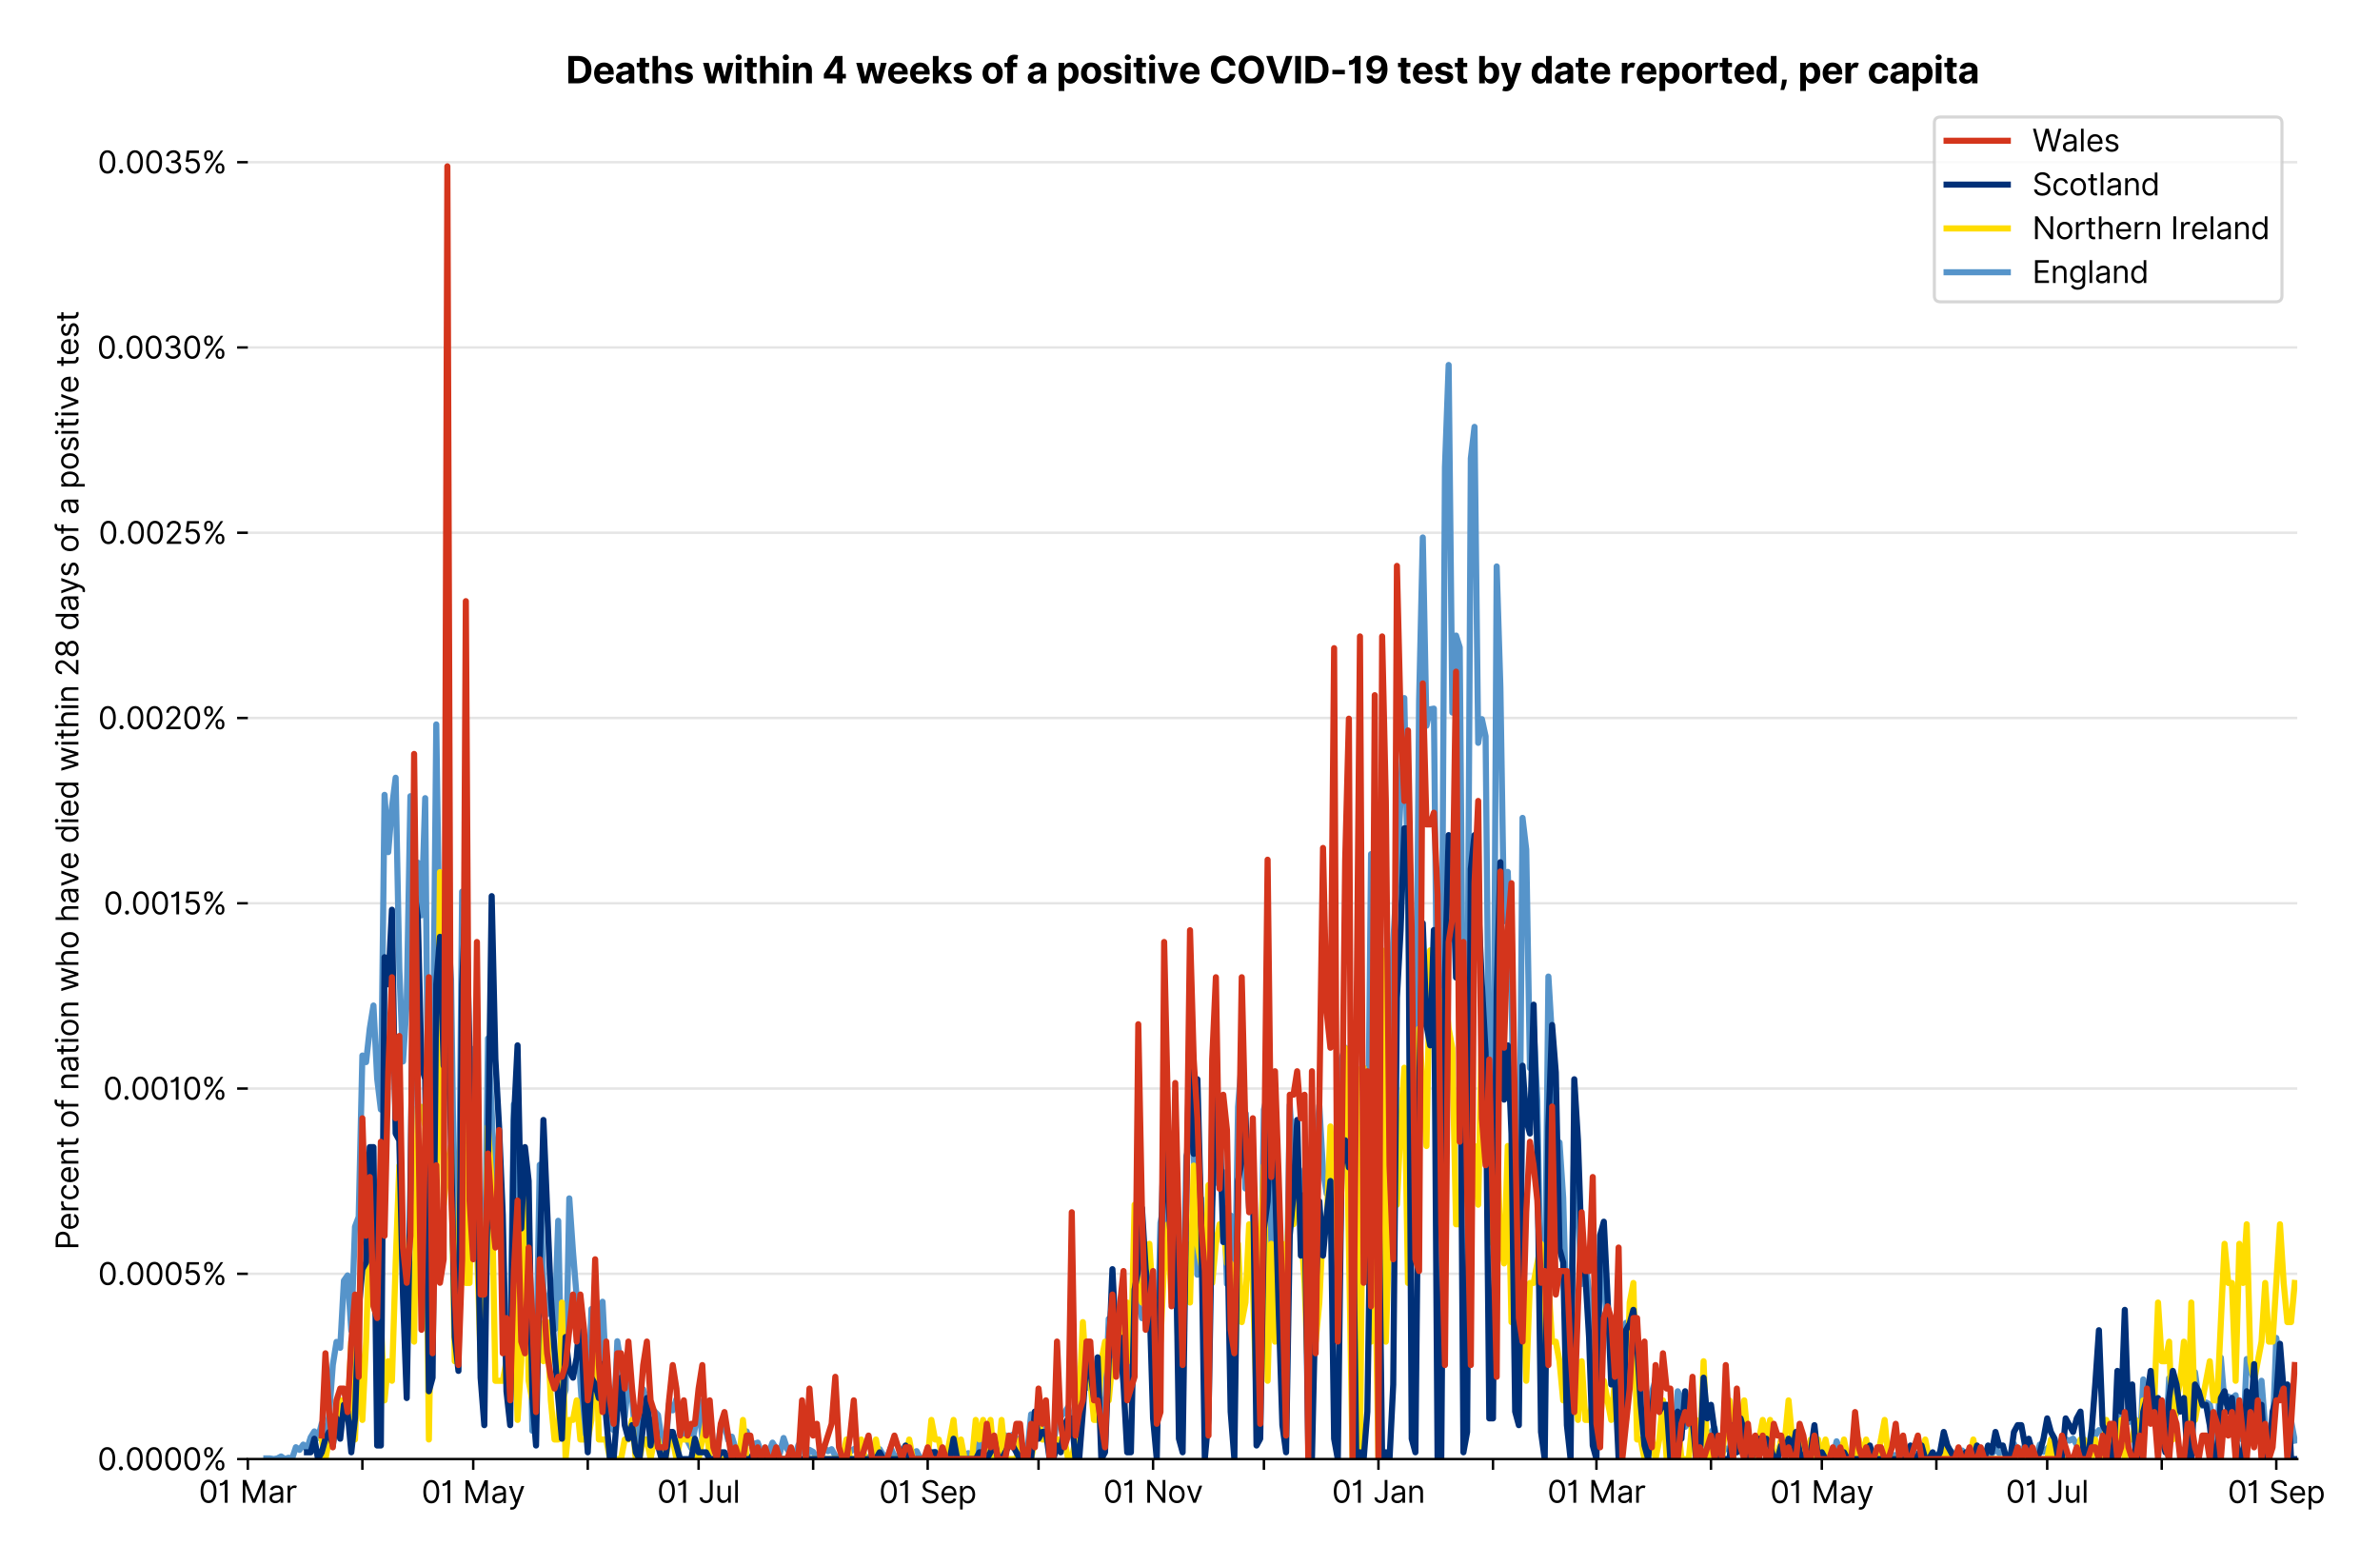<?xml version="1.0" encoding="utf-8" standalone="no"?>
<!DOCTYPE svg PUBLIC "-//W3C//DTD SVG 1.1//EN"
  "http://www.w3.org/Graphics/SVG/1.1/DTD/svg11.dtd">
<svg version="1.1" viewBox="0 0 777.61 511.234" xmlns="http://www.w3.org/2000/svg" xmlns:xlink="http://www.w3.org/1999/xlink">
 <defs>
  <style type="text/css">*{stroke-linecap:butt;stroke-linejoin:round;}</style>
 </defs>
 <g id="figure_1">
  <g id="patch_1">
   <path d="M 0 511.234 
L 777.61 511.234 
L 777.61 0 
L 0 0 
z
" style="fill:#ffffff;"/>
  </g>
  <g id="axes_1">
   <g id="patch_2">
    <path d="M 80.977 476.745 
L 750.577 476.745 
L 750.577 33.225 
L 80.977 33.225 
z
" style="fill:#ffffff;"/>
   </g>
   <g id="matplotlib.axis_1">
    <g id="xtick_1">
     <g id="line2d_1">
      <defs>
       <path d="M 0 0 
L 0 3.5 
" id="m041c0bb364" style="stroke:#000000;stroke-width:0.8;"/>
      </defs>
      <g>
       <use style="stroke:#000000;stroke-width:0.8;" x="80.977" xlink:href="#m041c0bb364" y="476.745"/>
      </g>
     </g>
     <g id="text_1">
      <!-- 01 Mar -->
      <g transform="translate(64.94 491.018)scale(0.1 -0.1)">
       <defs>
        <path d="M 2000 -64 
Q 1230 -64 806 561 
Q 382 1186 382 2327 
Q 382 3459 809 4088 
Q 1236 4718 2000 4718 
Q 2764 4718 3191 4088 
Q 3618 3459 3618 2327 
Q 3618 1186 3194 561 
Q 2771 -64 2000 -64 
z
M 2000 436 
Q 2509 436 2791 927 
Q 3073 1418 3073 2327 
Q 3073 3234 2789 3730 
Q 2505 4227 2000 4227 
Q 1496 4227 1211 3730 
Q 927 3234 927 2327 
Q 927 1418 1210 927 
Q 1493 436 2000 436 
z
" id="Inter-Regular-30" transform="scale(0.016)"/>
        <path d="M 1973 4655 
L 1973 0 
L 1409 0 
L 1409 3836 
L 1373 3836 
Q 1341 3773 1209 3692 
Q 1077 3611 868 3551 
Q 659 3491 391 3491 
L 391 3964 
Q 661 3964 859 4061 
Q 1057 4159 1190 4291 
Q 1323 4423 1392 4529 
Q 1461 4636 1473 4655 
L 1973 4655 
z
" id="Inter-Regular-31" transform="scale(0.016)"/>
        <path id="Inter-Regular-20" transform="scale(0.016)"/>
        <path d="M 564 4655 
L 1236 4655 
L 2818 791 
L 2873 791 
L 4455 4655 
L 5127 4655 
L 5127 0 
L 4600 0 
L 4600 3536 
L 4555 3536 
L 3100 0 
L 2591 0 
L 1136 3536 
L 1091 3536 
L 1091 0 
L 564 0 
L 564 4655 
z
" id="Inter-Regular-4d" transform="scale(0.016)"/>
        <path d="M 1518 -82 
Q 1186 -82 916 44 
Q 646 170 486 410 
Q 327 650 327 991 
Q 327 1291 445 1478 
Q 564 1666 761 1773 
Q 959 1880 1199 1933 
Q 1439 1986 1682 2018 
Q 2000 2059 2199 2080 
Q 2398 2102 2490 2154 
Q 2582 2207 2582 2336 
L 2582 2355 
Q 2582 2691 2399 2877 
Q 2216 3064 1846 3064 
Q 1461 3064 1243 2895 
Q 1025 2727 936 2536 
L 427 2718 
Q 564 3036 792 3214 
Q 1021 3393 1292 3464 
Q 1564 3536 1827 3536 
Q 1996 3536 2215 3496 
Q 2434 3457 2640 3334 
Q 2846 3211 2982 2963 
Q 3118 2716 3118 2300 
L 3118 0 
L 2582 0 
L 2582 473 
L 2555 473 
Q 2500 359 2373 229 
Q 2246 100 2034 9 
Q 1823 -82 1518 -82 
z
M 1600 400 
Q 1918 400 2137 525 
Q 2357 650 2469 847 
Q 2582 1045 2582 1264 
L 2582 1755 
Q 2548 1714 2433 1681 
Q 2318 1648 2169 1624 
Q 2021 1600 1881 1583 
Q 1741 1566 1655 1555 
Q 1446 1527 1265 1467 
Q 1084 1407 974 1287 
Q 864 1168 864 964 
Q 864 684 1072 542 
Q 1280 400 1600 400 
z
" id="Inter-Regular-61" transform="scale(0.016)"/>
        <path d="M 491 0 
L 491 3491 
L 1009 3491 
L 1009 2964 
L 1046 2964 
Q 1139 3223 1389 3384 
Q 1639 3545 1955 3545 
Q 2100 3545 2209 3511 
Q 2318 3477 2400 3418 
L 2218 2964 
Q 2161 2993 2085 3010 
Q 2009 3027 1909 3027 
Q 1527 3027 1277 2794 
Q 1027 2561 1027 2209 
L 1027 0 
L 491 0 
z
" id="Inter-Regular-72" transform="scale(0.016)"/>
       </defs>
       <use xlink:href="#Inter-Regular-30"/>
       <use x="62.5" xlink:href="#Inter-Regular-31"/>
       <use x="106.676" xlink:href="#Inter-Regular-20"/>
       <use x="134.801" xlink:href="#Inter-Regular-4d"/>
       <use x="225.994" xlink:href="#Inter-Regular-61"/>
       <use x="282.386" xlink:href="#Inter-Regular-72"/>
      </g>
     </g>
    </g>
    <g id="xtick_2">
     <g id="line2d_2">
      <g>
       <use style="stroke:#000000;stroke-width:0.8;" x="118.399" xlink:href="#m041c0bb364" y="476.745"/>
      </g>
     </g>
    </g>
    <g id="xtick_3">
     <g id="line2d_3">
      <g>
       <use style="stroke:#000000;stroke-width:0.8;" x="154.615" xlink:href="#m041c0bb364" y="476.745"/>
      </g>
     </g>
     <g id="text_2">
      <!-- 01 May -->
      <g transform="translate(137.712 491.117)scale(0.1 -0.1)">
       <defs>
        <path d="M 818 -1355 
Q 682 -1355 575 -1333 
Q 468 -1311 427 -1291 
L 564 -818 
Q 857 -893 1053 -814 
Q 1250 -736 1391 -345 
L 1509 -18 
L 218 3491 
L 800 3491 
L 1764 709 
L 1800 709 
L 2764 3491 
L 3346 3491 
L 1846 -564 
Q 1550 -1355 818 -1355 
z
" id="Inter-Regular-79" transform="scale(0.016)"/>
       </defs>
       <use xlink:href="#Inter-Regular-30"/>
       <use x="62.5" xlink:href="#Inter-Regular-31"/>
       <use x="106.676" xlink:href="#Inter-Regular-20"/>
       <use x="134.801" xlink:href="#Inter-Regular-4d"/>
       <use x="225.994" xlink:href="#Inter-Regular-61"/>
       <use x="282.386" xlink:href="#Inter-Regular-79"/>
      </g>
     </g>
    </g>
    <g id="xtick_4">
     <g id="line2d_4">
      <g>
       <use style="stroke:#000000;stroke-width:0.8;" x="192.038" xlink:href="#m041c0bb364" y="476.745"/>
      </g>
     </g>
    </g>
    <g id="xtick_5">
     <g id="line2d_5">
      <g>
       <use style="stroke:#000000;stroke-width:0.8;" x="228.253" xlink:href="#m041c0bb364" y="476.745"/>
      </g>
     </g>
     <g id="text_3">
      <!-- 01 Jul -->
      <g transform="translate(214.71 491.018)scale(0.1 -0.1)">
       <defs>
        <path d="M 2346 4655 
L 2909 4655 
L 2909 1327 
Q 2909 657 2549 296 
Q 2189 -64 1582 -64 
Q 1200 -64 902 76 
Q 605 216 434 475 
Q 264 734 264 1091 
L 818 1091 
Q 818 795 1034 615 
Q 1250 436 1582 436 
Q 1948 436 2147 664 
Q 2346 893 2346 1327 
L 2346 4655 
z
" id="Inter-Regular-4a" transform="scale(0.016)"/>
        <path d="M 2691 1427 
L 2691 3491 
L 3227 3491 
L 3227 0 
L 2691 0 
L 2691 591 
L 2655 591 
Q 2532 325 2273 140 
Q 2014 -45 1618 -45 
Q 1127 -45 809 280 
Q 491 605 491 1273 
L 491 3491 
L 1027 3491 
L 1027 1309 
Q 1027 927 1242 700 
Q 1457 473 1791 473 
Q 1991 473 2199 575 
Q 2407 677 2549 888 
Q 2691 1100 2691 1427 
z
" id="Inter-Regular-75" transform="scale(0.016)"/>
        <path d="M 1027 4655 
L 1027 0 
L 491 0 
L 491 4655 
L 1027 4655 
z
" id="Inter-Regular-6c" transform="scale(0.016)"/>
       </defs>
       <use xlink:href="#Inter-Regular-30"/>
       <use x="62.5" xlink:href="#Inter-Regular-31"/>
       <use x="106.676" xlink:href="#Inter-Regular-20"/>
       <use x="134.801" xlink:href="#Inter-Regular-4a"/>
       <use x="189.063" xlink:href="#Inter-Regular-75"/>
       <use x="247.159" xlink:href="#Inter-Regular-6c"/>
      </g>
     </g>
    </g>
    <g id="xtick_6">
     <g id="line2d_6">
      <g>
       <use style="stroke:#000000;stroke-width:0.8;" x="265.676" xlink:href="#m041c0bb364" y="476.745"/>
      </g>
     </g>
    </g>
    <g id="xtick_7">
     <g id="line2d_7">
      <g>
       <use style="stroke:#000000;stroke-width:0.8;" x="303.099" xlink:href="#m041c0bb364" y="476.745"/>
      </g>
     </g>
     <g id="text_4">
      <!-- 01 Sep -->
      <g transform="translate(287.212 491.117)scale(0.1 -0.1)">
       <defs>
        <path d="M 3109 3491 
Q 3068 3836 2777 4027 
Q 2486 4218 2064 4218 
Q 1600 4218 1318 3999 
Q 1036 3780 1036 3445 
Q 1036 3195 1189 3042 
Q 1343 2889 1553 2803 
Q 1764 2718 1936 2673 
L 2409 2545 
Q 2591 2498 2815 2414 
Q 3039 2330 3244 2185 
Q 3450 2041 3584 1816 
Q 3718 1591 3718 1264 
Q 3718 886 3521 581 
Q 3325 277 2949 97 
Q 2573 -82 2036 -82 
Q 1286 -82 845 272 
Q 405 627 364 1200 
L 946 1200 
Q 968 936 1124 764 
Q 1280 593 1519 510 
Q 1759 427 2036 427 
Q 2359 427 2616 533 
Q 2873 639 3023 828 
Q 3173 1018 3173 1273 
Q 3173 1505 3043 1650 
Q 2914 1795 2702 1886 
Q 2491 1977 2246 2045 
L 1673 2209 
Q 1127 2366 809 2657 
Q 491 2948 491 3418 
Q 491 3809 703 4101 
Q 916 4393 1276 4555 
Q 1636 4718 2082 4718 
Q 2532 4718 2882 4558 
Q 3232 4398 3437 4120 
Q 3643 3843 3655 3491 
L 3109 3491 
z
" id="Inter-Regular-53" transform="scale(0.016)"/>
        <path d="M 1955 -73 
Q 1450 -73 1085 151 
Q 721 375 524 778 
Q 327 1182 327 1718 
Q 327 2255 524 2665 
Q 721 3075 1074 3305 
Q 1427 3536 1900 3536 
Q 2173 3536 2439 3445 
Q 2705 3355 2923 3151 
Q 3141 2948 3270 2614 
Q 3400 2280 3400 1791 
L 3400 1564 
L 866 1564 
Q 884 1005 1183 707 
Q 1482 409 1955 409 
Q 2271 409 2498 545 
Q 2725 682 2827 955 
L 3346 809 
Q 3223 414 2854 170 
Q 2486 -73 1955 -73 
z
M 866 2027 
L 2855 2027 
Q 2855 2470 2595 2762 
Q 2336 3055 1900 3055 
Q 1593 3055 1368 2911 
Q 1143 2768 1013 2533 
Q 884 2298 866 2027 
z
" id="Inter-Regular-65" transform="scale(0.016)"/>
        <path d="M 491 -1309 
L 491 3491 
L 1009 3491 
L 1009 2936 
L 1073 2936 
Q 1132 3027 1237 3169 
Q 1343 3311 1542 3423 
Q 1741 3536 2082 3536 
Q 2523 3536 2859 3315 
Q 3196 3095 3384 2690 
Q 3573 2286 3573 1736 
Q 3573 1182 3384 776 
Q 3196 370 2861 148 
Q 2527 -73 2091 -73 
Q 1755 -73 1552 39 
Q 1350 152 1241 296 
Q 1132 441 1073 536 
L 1027 536 
L 1027 -1309 
L 491 -1309 
z
M 1018 1745 
Q 1018 1152 1276 780 
Q 1534 409 2018 409 
Q 2355 409 2581 587 
Q 2807 766 2921 1069 
Q 3036 1373 3036 1745 
Q 3036 2114 2923 2410 
Q 2811 2707 2585 2881 
Q 2359 3055 2018 3055 
Q 1527 3055 1272 2693 
Q 1018 2332 1018 1745 
z
" id="Inter-Regular-70" transform="scale(0.016)"/>
       </defs>
       <use xlink:href="#Inter-Regular-30"/>
       <use x="62.5" xlink:href="#Inter-Regular-31"/>
       <use x="106.676" xlink:href="#Inter-Regular-20"/>
       <use x="134.801" xlink:href="#Inter-Regular-53"/>
       <use x="198.58" xlink:href="#Inter-Regular-65"/>
       <use x="256.818" xlink:href="#Inter-Regular-70"/>
      </g>
     </g>
    </g>
    <g id="xtick_8">
     <g id="line2d_8">
      <g>
       <use style="stroke:#000000;stroke-width:0.8;" x="339.315" xlink:href="#m041c0bb364" y="476.745"/>
      </g>
     </g>
    </g>
    <g id="xtick_9">
     <g id="line2d_9">
      <g>
       <use style="stroke:#000000;stroke-width:0.8;" x="376.738" xlink:href="#m041c0bb364" y="476.745"/>
      </g>
     </g>
     <g id="text_5">
      <!-- 01 Nov -->
      <g transform="translate(360.466 491.018)scale(0.1 -0.1)">
       <defs>
        <path d="M 4255 4655 
L 4255 0 
L 3709 0 
L 1173 3655 
L 1127 3655 
L 1127 0 
L 564 0 
L 564 4655 
L 1109 4655 
L 3655 991 
L 3700 991 
L 3700 4655 
L 4255 4655 
z
" id="Inter-Regular-4e" transform="scale(0.016)"/>
        <path d="M 1909 -73 
Q 1436 -73 1080 152 
Q 725 377 526 781 
Q 327 1186 327 1727 
Q 327 2273 526 2679 
Q 725 3086 1080 3311 
Q 1436 3536 1909 3536 
Q 2382 3536 2737 3311 
Q 3093 3086 3292 2679 
Q 3491 2273 3491 1727 
Q 3491 1186 3292 781 
Q 3093 377 2737 152 
Q 2382 -73 1909 -73 
z
M 1909 409 
Q 2268 409 2500 593 
Q 2732 777 2843 1077 
Q 2955 1377 2955 1727 
Q 2955 2077 2843 2379 
Q 2732 2682 2500 2868 
Q 2268 3055 1909 3055 
Q 1550 3055 1318 2868 
Q 1086 2682 975 2379 
Q 864 2077 864 1727 
Q 864 1377 975 1077 
Q 1086 777 1318 593 
Q 1550 409 1909 409 
z
" id="Inter-Regular-6f" transform="scale(0.016)"/>
        <path d="M 3346 3491 
L 2055 0 
L 1509 0 
L 218 3491 
L 800 3491 
L 1764 709 
L 1800 709 
L 2764 3491 
L 3346 3491 
z
" id="Inter-Regular-76" transform="scale(0.016)"/>
       </defs>
       <use xlink:href="#Inter-Regular-30"/>
       <use x="62.5" xlink:href="#Inter-Regular-31"/>
       <use x="106.676" xlink:href="#Inter-Regular-20"/>
       <use x="134.801" xlink:href="#Inter-Regular-4e"/>
       <use x="210.085" xlink:href="#Inter-Regular-6f"/>
       <use x="269.744" xlink:href="#Inter-Regular-76"/>
      </g>
     </g>
    </g>
    <g id="xtick_10">
     <g id="line2d_10">
      <g>
       <use style="stroke:#000000;stroke-width:0.8;" x="412.953" xlink:href="#m041c0bb364" y="476.745"/>
      </g>
     </g>
    </g>
    <g id="xtick_11">
     <g id="line2d_11">
      <g>
       <use style="stroke:#000000;stroke-width:0.8;" x="450.376" xlink:href="#m041c0bb364" y="476.745"/>
      </g>
     </g>
     <g id="text_6">
      <!-- 01 Jan -->
      <g transform="translate(435.177 491.018)scale(0.1 -0.1)">
       <defs>
        <path d="M 1027 2100 
L 1027 0 
L 491 0 
L 491 3491 
L 1009 3491 
L 1009 2945 
L 1055 2945 
Q 1177 3211 1427 3373 
Q 1677 3536 2073 3536 
Q 2602 3536 2928 3211 
Q 3255 2886 3255 2218 
L 3255 0 
L 2718 0 
L 2718 2182 
Q 2718 2593 2504 2824 
Q 2291 3055 1918 3055 
Q 1534 3055 1280 2806 
Q 1027 2557 1027 2100 
z
" id="Inter-Regular-6e" transform="scale(0.016)"/>
       </defs>
       <use xlink:href="#Inter-Regular-30"/>
       <use x="62.5" xlink:href="#Inter-Regular-31"/>
       <use x="106.676" xlink:href="#Inter-Regular-20"/>
       <use x="134.801" xlink:href="#Inter-Regular-4a"/>
       <use x="189.063" xlink:href="#Inter-Regular-61"/>
       <use x="245.455" xlink:href="#Inter-Regular-6e"/>
      </g>
     </g>
    </g>
    <g id="xtick_12">
     <g id="line2d_12">
      <g>
       <use style="stroke:#000000;stroke-width:0.8;" x="487.799" xlink:href="#m041c0bb364" y="476.745"/>
      </g>
     </g>
    </g>
    <g id="xtick_13">
     <g id="line2d_13">
      <g>
       <use style="stroke:#000000;stroke-width:0.8;" x="521.6" xlink:href="#m041c0bb364" y="476.745"/>
      </g>
     </g>
     <g id="text_7">
      <!-- 01 Mar -->
      <g transform="translate(505.563 491.018)scale(0.1 -0.1)">
       <use xlink:href="#Inter-Regular-30"/>
       <use x="62.5" xlink:href="#Inter-Regular-31"/>
       <use x="106.676" xlink:href="#Inter-Regular-20"/>
       <use x="134.801" xlink:href="#Inter-Regular-4d"/>
       <use x="225.994" xlink:href="#Inter-Regular-61"/>
       <use x="282.386" xlink:href="#Inter-Regular-72"/>
      </g>
     </g>
    </g>
    <g id="xtick_14">
     <g id="line2d_14">
      <g>
       <use style="stroke:#000000;stroke-width:0.8;" x="559.023" xlink:href="#m041c0bb364" y="476.745"/>
      </g>
     </g>
    </g>
    <g id="xtick_15">
     <g id="line2d_15">
      <g>
       <use style="stroke:#000000;stroke-width:0.8;" x="595.238" xlink:href="#m041c0bb364" y="476.745"/>
      </g>
     </g>
     <g id="text_8">
      <!-- 01 May -->
      <g transform="translate(578.335 491.117)scale(0.1 -0.1)">
       <use xlink:href="#Inter-Regular-30"/>
       <use x="62.5" xlink:href="#Inter-Regular-31"/>
       <use x="106.676" xlink:href="#Inter-Regular-20"/>
       <use x="134.801" xlink:href="#Inter-Regular-4d"/>
       <use x="225.994" xlink:href="#Inter-Regular-61"/>
       <use x="282.386" xlink:href="#Inter-Regular-79"/>
      </g>
     </g>
    </g>
    <g id="xtick_16">
     <g id="line2d_16">
      <g>
       <use style="stroke:#000000;stroke-width:0.8;" x="632.661" xlink:href="#m041c0bb364" y="476.745"/>
      </g>
     </g>
    </g>
    <g id="xtick_17">
     <g id="line2d_17">
      <g>
       <use style="stroke:#000000;stroke-width:0.8;" x="668.877" xlink:href="#m041c0bb364" y="476.745"/>
      </g>
     </g>
     <g id="text_9">
      <!-- 01 Jul -->
      <g transform="translate(655.333 491.018)scale(0.1 -0.1)">
       <use xlink:href="#Inter-Regular-30"/>
       <use x="62.5" xlink:href="#Inter-Regular-31"/>
       <use x="106.676" xlink:href="#Inter-Regular-20"/>
       <use x="134.801" xlink:href="#Inter-Regular-4a"/>
       <use x="189.063" xlink:href="#Inter-Regular-75"/>
       <use x="247.159" xlink:href="#Inter-Regular-6c"/>
      </g>
     </g>
    </g>
    <g id="xtick_18">
     <g id="line2d_18">
      <g>
       <use style="stroke:#000000;stroke-width:0.8;" x="706.3" xlink:href="#m041c0bb364" y="476.745"/>
      </g>
     </g>
    </g>
    <g id="xtick_19">
     <g id="line2d_19">
      <g>
       <use style="stroke:#000000;stroke-width:0.8;" x="743.723" xlink:href="#m041c0bb364" y="476.745"/>
      </g>
     </g>
     <g id="text_10">
      <!-- 01 Sep -->
      <g transform="translate(727.835 491.117)scale(0.1 -0.1)">
       <use xlink:href="#Inter-Regular-30"/>
       <use x="62.5" xlink:href="#Inter-Regular-31"/>
       <use x="106.676" xlink:href="#Inter-Regular-20"/>
       <use x="134.801" xlink:href="#Inter-Regular-53"/>
       <use x="198.58" xlink:href="#Inter-Regular-65"/>
       <use x="256.818" xlink:href="#Inter-Regular-70"/>
      </g>
     </g>
    </g>
   </g>
   <g id="matplotlib.axis_2">
    <g id="ytick_1">
     <g id="line2d_20">
      <path clip-path="url(#p2347fc6448)" d="M 80.977 476.745 
L 750.577 476.745 
" style="fill:none;stroke:#e5e5e5;stroke-linecap:square;stroke-width:0.8;"/>
     </g>
     <g id="line2d_21">
      <defs>
       <path d="M 0 0 
L -3.5 0 
" id="m3b585e89d6" style="stroke:#000000;stroke-width:0.8;"/>
      </defs>
      <g>
       <use style="stroke:#000000;stroke-width:0.8;" x="80.977" xlink:href="#m3b585e89d6" y="476.745"/>
      </g>
     </g>
     <g id="text_11">
      <!-- 0.0000% -->
      <g transform="translate(31.845 480.382)scale(0.1 -0.1)">
       <defs>
        <path d="M 882 -36 
Q 714 -36 593 84 
Q 473 205 473 373 
Q 473 541 593 661 
Q 714 782 882 782 
Q 1050 782 1170 661 
Q 1291 541 1291 373 
Q 1291 205 1170 84 
Q 1050 -36 882 -36 
z
" id="Inter-Regular-2e" transform="scale(0.016)"/>
        <path d="M 2855 873 
L 2855 1118 
Q 2855 1373 2960 1585 
Q 3066 1798 3269 1926 
Q 3473 2055 3764 2055 
Q 4059 2055 4259 1926 
Q 4459 1798 4561 1585 
Q 4664 1373 4664 1118 
L 4664 873 
Q 4664 618 4560 405 
Q 4457 193 4256 64 
Q 4055 -64 3764 -64 
Q 3468 -64 3266 64 
Q 3064 193 2959 405 
Q 2855 618 2855 873 
z
M 536 3536 
L 536 3782 
Q 536 4036 642 4248 
Q 748 4461 951 4589 
Q 1155 4718 1446 4718 
Q 1741 4718 1941 4589 
Q 2141 4461 2243 4248 
Q 2346 4036 2346 3782 
L 2346 3536 
Q 2346 3282 2242 3069 
Q 2139 2857 1937 2728 
Q 1736 2600 1446 2600 
Q 1150 2600 948 2728 
Q 746 2857 641 3069 
Q 536 3282 536 3536 
z
M 709 0 
L 3909 4655 
L 4427 4655 
L 1227 0 
L 709 0 
z
M 3318 1118 
L 3318 873 
Q 3318 661 3418 494 
Q 3518 327 3764 327 
Q 4002 327 4101 494 
Q 4200 661 4200 873 
L 4200 1118 
Q 4200 1330 4104 1497 
Q 4009 1664 3764 1664 
Q 3525 1664 3421 1497 
Q 3318 1330 3318 1118 
z
M 1000 3782 
L 1000 3536 
Q 1000 3325 1100 3158 
Q 1200 2991 1446 2991 
Q 1684 2991 1783 3158 
Q 1882 3325 1882 3536 
L 1882 3782 
Q 1882 3993 1786 4160 
Q 1691 4327 1446 4327 
Q 1207 4327 1103 4160 
Q 1000 3993 1000 3782 
z
" id="Inter-Regular-25" transform="scale(0.016)"/>
       </defs>
       <use xlink:href="#Inter-Regular-30"/>
       <use x="62.5" xlink:href="#Inter-Regular-2e"/>
       <use x="90.057" xlink:href="#Inter-Regular-30"/>
       <use x="152.557" xlink:href="#Inter-Regular-30"/>
       <use x="215.057" xlink:href="#Inter-Regular-30"/>
       <use x="277.557" xlink:href="#Inter-Regular-30"/>
       <use x="340.057" xlink:href="#Inter-Regular-25"/>
      </g>
     </g>
    </g>
    <g id="ytick_2">
     <g id="line2d_22">
      <path clip-path="url(#p2347fc6448)" d="M 80.977 416.21 
L 750.577 416.21 
" style="fill:none;stroke:#e5e5e5;stroke-linecap:square;stroke-width:0.8;"/>
     </g>
     <g id="line2d_23">
      <g>
       <use style="stroke:#000000;stroke-width:0.8;" x="80.977" xlink:href="#m3b585e89d6" y="416.21"/>
      </g>
     </g>
     <g id="text_12">
      <!-- 0.0005% -->
      <g transform="translate(32.016 419.846)scale(0.1 -0.1)">
       <defs>
        <path d="M 1936 -64 
Q 1536 -64 1216 95 
Q 896 255 702 532 
Q 509 809 491 1164 
L 1036 1164 
Q 1068 848 1324 642 
Q 1580 436 1936 436 
Q 2223 436 2447 570 
Q 2671 705 2799 940 
Q 2927 1175 2927 1473 
Q 2927 1777 2794 2017 
Q 2661 2257 2429 2395 
Q 2198 2534 1900 2536 
Q 1686 2539 1461 2472 
Q 1236 2405 1091 2300 
L 564 2364 
L 846 4655 
L 3264 4655 
L 3264 4155 
L 1318 4155 
L 1155 2782 
L 1182 2782 
Q 1325 2895 1541 2970 
Q 1757 3045 1991 3045 
Q 2418 3045 2753 2842 
Q 3089 2639 3281 2286 
Q 3473 1934 3473 1482 
Q 3473 1036 3274 687 
Q 3075 339 2727 137 
Q 2380 -64 1936 -64 
z
" id="Inter-Regular-35" transform="scale(0.016)"/>
       </defs>
       <use xlink:href="#Inter-Regular-30"/>
       <use x="62.5" xlink:href="#Inter-Regular-2e"/>
       <use x="90.057" xlink:href="#Inter-Regular-30"/>
       <use x="152.557" xlink:href="#Inter-Regular-30"/>
       <use x="215.057" xlink:href="#Inter-Regular-30"/>
       <use x="277.557" xlink:href="#Inter-Regular-35"/>
       <use x="338.352" xlink:href="#Inter-Regular-25"/>
      </g>
     </g>
    </g>
    <g id="ytick_3">
     <g id="line2d_24">
      <path clip-path="url(#p2347fc6448)" d="M 80.977 355.674 
L 750.577 355.674 
" style="fill:none;stroke:#e5e5e5;stroke-linecap:square;stroke-width:0.8;"/>
     </g>
     <g id="line2d_25">
      <g>
       <use style="stroke:#000000;stroke-width:0.8;" x="80.977" xlink:href="#m3b585e89d6" y="355.674"/>
      </g>
     </g>
     <g id="text_13">
      <!-- 0.0010% -->
      <g transform="translate(33.678 359.311)scale(0.1 -0.1)">
       <use xlink:href="#Inter-Regular-30"/>
       <use x="62.5" xlink:href="#Inter-Regular-2e"/>
       <use x="90.057" xlink:href="#Inter-Regular-30"/>
       <use x="152.557" xlink:href="#Inter-Regular-30"/>
       <use x="215.057" xlink:href="#Inter-Regular-31"/>
       <use x="259.233" xlink:href="#Inter-Regular-30"/>
       <use x="321.733" xlink:href="#Inter-Regular-25"/>
      </g>
     </g>
    </g>
    <g id="ytick_4">
     <g id="line2d_26">
      <path clip-path="url(#p2347fc6448)" d="M 80.977 295.139 
L 750.577 295.139 
" style="fill:none;stroke:#e5e5e5;stroke-linecap:square;stroke-width:0.8;"/>
     </g>
     <g id="line2d_27">
      <g>
       <use style="stroke:#000000;stroke-width:0.8;" x="80.977" xlink:href="#m3b585e89d6" y="295.139"/>
      </g>
     </g>
     <g id="text_14">
      <!-- 0.0015% -->
      <g transform="translate(33.848 298.776)scale(0.1 -0.1)">
       <use xlink:href="#Inter-Regular-30"/>
       <use x="62.5" xlink:href="#Inter-Regular-2e"/>
       <use x="90.057" xlink:href="#Inter-Regular-30"/>
       <use x="152.557" xlink:href="#Inter-Regular-30"/>
       <use x="215.057" xlink:href="#Inter-Regular-31"/>
       <use x="259.233" xlink:href="#Inter-Regular-35"/>
       <use x="320.028" xlink:href="#Inter-Regular-25"/>
      </g>
     </g>
    </g>
    <g id="ytick_5">
     <g id="line2d_28">
      <path clip-path="url(#p2347fc6448)" d="M 80.977 234.604 
L 750.577 234.604 
" style="fill:none;stroke:#e5e5e5;stroke-linecap:square;stroke-width:0.8;"/>
     </g>
     <g id="line2d_29">
      <g>
       <use style="stroke:#000000;stroke-width:0.8;" x="80.977" xlink:href="#m3b585e89d6" y="234.604"/>
      </g>
     </g>
     <g id="text_15">
      <!-- 0.0020% -->
      <g transform="translate(32.044 238.241)scale(0.1 -0.1)">
       <defs>
        <path d="M 482 0 
L 482 409 
L 2018 2091 
Q 2289 2386 2464 2605 
Q 2639 2825 2724 3019 
Q 2809 3214 2809 3427 
Q 2809 3795 2553 4011 
Q 2298 4227 1918 4227 
Q 1514 4227 1275 3985 
Q 1036 3743 1036 3345 
L 500 3345 
Q 500 3755 688 4064 
Q 877 4373 1203 4545 
Q 1530 4718 1936 4718 
Q 2346 4718 2661 4545 
Q 2977 4373 3156 4079 
Q 3336 3786 3336 3427 
Q 3336 3170 3244 2926 
Q 3152 2682 2926 2383 
Q 2700 2084 2300 1655 
L 1255 536 
L 1255 500 
L 3418 500 
L 3418 0 
L 482 0 
z
" id="Inter-Regular-32" transform="scale(0.016)"/>
       </defs>
       <use xlink:href="#Inter-Regular-30"/>
       <use x="62.5" xlink:href="#Inter-Regular-2e"/>
       <use x="90.057" xlink:href="#Inter-Regular-30"/>
       <use x="152.557" xlink:href="#Inter-Regular-30"/>
       <use x="215.057" xlink:href="#Inter-Regular-32"/>
       <use x="275.568" xlink:href="#Inter-Regular-30"/>
       <use x="338.068" xlink:href="#Inter-Regular-25"/>
      </g>
     </g>
    </g>
    <g id="ytick_6">
     <g id="line2d_30">
      <path clip-path="url(#p2347fc6448)" d="M 80.977 174.069 
L 750.577 174.069 
" style="fill:none;stroke:#e5e5e5;stroke-linecap:square;stroke-width:0.8;"/>
     </g>
     <g id="line2d_31">
      <g>
       <use style="stroke:#000000;stroke-width:0.8;" x="80.977" xlink:href="#m3b585e89d6" y="174.069"/>
      </g>
     </g>
     <g id="text_16">
      <!-- 0.0025% -->
      <g transform="translate(32.214 177.705)scale(0.1 -0.1)">
       <use xlink:href="#Inter-Regular-30"/>
       <use x="62.5" xlink:href="#Inter-Regular-2e"/>
       <use x="90.057" xlink:href="#Inter-Regular-30"/>
       <use x="152.557" xlink:href="#Inter-Regular-30"/>
       <use x="215.057" xlink:href="#Inter-Regular-32"/>
       <use x="275.568" xlink:href="#Inter-Regular-35"/>
       <use x="336.364" xlink:href="#Inter-Regular-25"/>
      </g>
     </g>
    </g>
    <g id="ytick_7">
     <g id="line2d_32">
      <path clip-path="url(#p2347fc6448)" d="M 80.977 113.533 
L 750.577 113.533 
" style="fill:none;stroke:#e5e5e5;stroke-linecap:square;stroke-width:0.8;"/>
     </g>
     <g id="line2d_33">
      <g>
       <use style="stroke:#000000;stroke-width:0.8;" x="80.977" xlink:href="#m3b585e89d6" y="113.533"/>
      </g>
     </g>
     <g id="text_17">
      <!-- 0.0030% -->
      <g transform="translate(31.731 117.17)scale(0.1 -0.1)">
       <defs>
        <path d="M 2055 -64 
Q 1605 -64 1253 90 
Q 902 245 696 521 
Q 491 798 473 1164 
L 1046 1164 
Q 1071 827 1356 631 
Q 1641 436 2046 436 
Q 2493 436 2783 664 
Q 3073 893 3073 1264 
Q 3073 1650 2787 1893 
Q 2502 2136 1973 2136 
L 1600 2136 
L 1600 2636 
L 1973 2636 
Q 2386 2636 2647 2856 
Q 2909 3077 2909 3445 
Q 2909 3798 2679 4012 
Q 2450 4227 2064 4227 
Q 1823 4227 1610 4139 
Q 1398 4052 1264 3887 
Q 1130 3723 1118 3491 
L 573 3491 
Q 586 3857 793 4133 
Q 1000 4409 1335 4563 
Q 1671 4718 2073 4718 
Q 2505 4718 2814 4544 
Q 3123 4370 3289 4086 
Q 3455 3802 3455 3473 
Q 3455 3080 3249 2802 
Q 3043 2525 2691 2418 
L 2691 2382 
Q 3132 2309 3379 2008 
Q 3627 1707 3627 1264 
Q 3627 884 3421 583 
Q 3216 282 2861 109 
Q 2507 -64 2055 -64 
z
" id="Inter-Regular-33" transform="scale(0.016)"/>
       </defs>
       <use xlink:href="#Inter-Regular-30"/>
       <use x="62.5" xlink:href="#Inter-Regular-2e"/>
       <use x="90.057" xlink:href="#Inter-Regular-30"/>
       <use x="152.557" xlink:href="#Inter-Regular-30"/>
       <use x="215.057" xlink:href="#Inter-Regular-33"/>
       <use x="278.693" xlink:href="#Inter-Regular-30"/>
       <use x="341.193" xlink:href="#Inter-Regular-25"/>
      </g>
     </g>
    </g>
    <g id="ytick_8">
     <g id="line2d_34">
      <path clip-path="url(#p2347fc6448)" d="M 80.977 52.998 
L 750.577 52.998 
" style="fill:none;stroke:#e5e5e5;stroke-linecap:square;stroke-width:0.8;"/>
     </g>
     <g id="line2d_35">
      <g>
       <use style="stroke:#000000;stroke-width:0.8;" x="80.977" xlink:href="#m3b585e89d6" y="52.998"/>
      </g>
     </g>
     <g id="text_18">
      <!-- 0.0035% -->
      <g transform="translate(31.902 56.635)scale(0.1 -0.1)">
       <use xlink:href="#Inter-Regular-30"/>
       <use x="62.5" xlink:href="#Inter-Regular-2e"/>
       <use x="90.057" xlink:href="#Inter-Regular-30"/>
       <use x="152.557" xlink:href="#Inter-Regular-30"/>
       <use x="215.057" xlink:href="#Inter-Regular-33"/>
       <use x="278.693" xlink:href="#Inter-Regular-35"/>
       <use x="339.489" xlink:href="#Inter-Regular-25"/>
      </g>
     </g>
    </g>
    <g id="text_19">
     <!-- Percent of nation who have died within 28 days of a positive test -->
     <g transform="translate(25.614 408.396)rotate(-90)scale(0.1 -0.1)">
      <defs>
       <path d="M 564 0 
L 564 4655 
L 2136 4655 
Q 2684 4655 3033 4458 
Q 3382 4261 3550 3927 
Q 3718 3593 3718 3182 
Q 3718 2770 3551 2434 
Q 3384 2098 3036 1899 
Q 2689 1700 2146 1700 
L 1127 1700 
L 1127 0 
L 564 0 
z
M 1127 2200 
L 2127 2200 
Q 2689 2200 2926 2482 
Q 3164 2764 3164 3182 
Q 3164 3602 2925 3878 
Q 2686 4155 2118 4155 
L 1127 4155 
L 1127 2200 
z
" id="Inter-Regular-50" transform="scale(0.016)"/>
       <path d="M 1909 -73 
Q 1418 -73 1063 159 
Q 709 391 518 798 
Q 327 1205 327 1727 
Q 327 2259 524 2667 
Q 721 3075 1074 3305 
Q 1427 3536 1900 3536 
Q 2268 3536 2563 3400 
Q 2859 3264 3047 3018 
Q 3236 2773 3282 2445 
L 2746 2445 
Q 2684 2684 2474 2869 
Q 2264 3055 1909 3055 
Q 1439 3055 1151 2697 
Q 864 2339 864 1745 
Q 864 1139 1148 774 
Q 1432 409 1909 409 
Q 2223 409 2447 570 
Q 2671 732 2746 1018 
L 3282 1018 
Q 3236 709 3058 462 
Q 2880 216 2588 71 
Q 2296 -73 1909 -73 
z
" id="Inter-Regular-63" transform="scale(0.016)"/>
       <path d="M 2009 3491 
L 2009 3036 
L 1264 3036 
L 1264 1000 
Q 1264 773 1331 660 
Q 1398 548 1503 510 
Q 1609 473 1727 473 
Q 1816 473 1873 483 
Q 1930 493 1964 500 
L 2073 18 
Q 2018 -2 1920 -23 
Q 1823 -45 1673 -45 
Q 1446 -45 1228 52 
Q 1011 150 869 350 
Q 727 550 727 855 
L 727 3036 
L 200 3036 
L 200 3491 
L 727 3491 
L 727 4327 
L 1264 4327 
L 1264 3491 
L 2009 3491 
z
" id="Inter-Regular-74" transform="scale(0.016)"/>
       <path d="M 2046 3491 
L 2046 3036 
L 1264 3036 
L 1264 0 
L 727 0 
L 727 3036 
L 164 3036 
L 164 3491 
L 727 3491 
L 727 3973 
Q 727 4273 868 4473 
Q 1009 4673 1234 4773 
Q 1459 4873 1709 4873 
Q 1907 4873 2032 4841 
Q 2157 4809 2218 4782 
L 2064 4318 
Q 2023 4332 1951 4352 
Q 1880 4373 1764 4373 
Q 1498 4373 1381 4239 
Q 1264 4105 1264 3845 
L 1264 3491 
L 2046 3491 
z
" id="Inter-Regular-66" transform="scale(0.016)"/>
       <path d="M 491 0 
L 491 3491 
L 1027 3491 
L 1027 0 
L 491 0 
z
M 764 4073 
Q 607 4073 494 4179 
Q 382 4286 382 4436 
Q 382 4586 494 4693 
Q 607 4800 764 4800 
Q 921 4800 1033 4693 
Q 1146 4586 1146 4436 
Q 1146 4286 1033 4179 
Q 921 4073 764 4073 
z
" id="Inter-Regular-69" transform="scale(0.016)"/>
       <path d="M 1282 0 
L 218 3491 
L 782 3491 
L 1536 818 
L 1573 818 
L 2318 3491 
L 2891 3491 
L 3627 827 
L 3664 827 
L 4418 3491 
L 4982 3491 
L 3918 0 
L 3391 0 
L 2627 2682 
L 2573 2682 
L 1809 0 
L 1282 0 
z
" id="Inter-Regular-77" transform="scale(0.016)"/>
       <path d="M 1027 2100 
L 1027 0 
L 491 0 
L 491 4655 
L 1027 4655 
L 1027 2945 
L 1073 2945 
Q 1196 3216 1442 3376 
Q 1689 3536 2100 3536 
Q 2636 3536 2963 3213 
Q 3291 2891 3291 2218 
L 3291 0 
L 2755 0 
L 2755 2182 
Q 2755 2598 2540 2826 
Q 2325 3055 1946 3055 
Q 1548 3055 1287 2806 
Q 1027 2557 1027 2100 
z
" id="Inter-Regular-68" transform="scale(0.016)"/>
       <path d="M 1809 -73 
Q 1373 -73 1039 148 
Q 705 370 516 776 
Q 327 1182 327 1736 
Q 327 2286 516 2690 
Q 705 3095 1041 3315 
Q 1377 3536 1818 3536 
Q 2159 3536 2358 3423 
Q 2557 3311 2662 3169 
Q 2768 3027 2827 2936 
L 2873 2936 
L 2873 4655 
L 3409 4655 
L 3409 0 
L 2891 0 
L 2891 536 
L 2827 536 
Q 2768 441 2659 296 
Q 2550 152 2348 39 
Q 2146 -73 1809 -73 
z
M 1882 409 
Q 2366 409 2624 780 
Q 2882 1152 2882 1745 
Q 2882 2332 2627 2693 
Q 2373 3055 1882 3055 
Q 1541 3055 1315 2881 
Q 1089 2707 976 2410 
Q 864 2114 864 1745 
Q 864 1373 978 1069 
Q 1093 766 1319 587 
Q 1546 409 1882 409 
z
" id="Inter-Regular-64" transform="scale(0.016)"/>
       <path d="M 1973 -64 
Q 1505 -64 1147 103 
Q 789 270 589 564 
Q 389 859 391 1236 
Q 389 1532 507 1783 
Q 625 2034 830 2203 
Q 1036 2373 1291 2418 
L 1291 2445 
Q 957 2532 759 2821 
Q 561 3111 564 3482 
Q 561 3836 743 4115 
Q 925 4395 1244 4556 
Q 1564 4718 1973 4718 
Q 2377 4718 2695 4556 
Q 3014 4395 3197 4115 
Q 3380 3836 3382 3482 
Q 3380 3111 3181 2821 
Q 2982 2532 2655 2445 
L 2655 2418 
Q 2907 2373 3109 2203 
Q 3311 2034 3431 1783 
Q 3552 1532 3555 1236 
Q 3552 859 3351 564 
Q 3150 270 2794 103 
Q 2439 -64 1973 -64 
z
M 1973 436 
Q 2446 436 2722 662 
Q 2998 889 3000 1264 
Q 2998 1527 2864 1729 
Q 2730 1932 2499 2048 
Q 2268 2164 1973 2164 
Q 1675 2164 1442 2048 
Q 1209 1932 1076 1729 
Q 943 1527 946 1264 
Q 943 889 1218 662 
Q 1493 436 1973 436 
z
M 1973 2645 
Q 2348 2645 2591 2864 
Q 2834 3084 2836 3445 
Q 2834 3800 2596 4013 
Q 2359 4227 1973 4227 
Q 1582 4227 1344 4013 
Q 1107 3800 1109 3445 
Q 1107 3084 1349 2864 
Q 1591 2645 1973 2645 
z
" id="Inter-Regular-38" transform="scale(0.016)"/>
       <path d="M 2964 2709 
L 2482 2573 
Q 2411 2755 2245 2914 
Q 2080 3073 1727 3073 
Q 1407 3073 1194 2926 
Q 982 2780 982 2555 
Q 982 2355 1127 2239 
Q 1273 2123 1582 2045 
L 2100 1918 
Q 3027 1691 3027 973 
Q 3027 673 2855 436 
Q 2684 200 2377 63 
Q 2071 -73 1664 -73 
Q 1130 -73 780 159 
Q 430 391 336 836 
L 846 964 
Q 989 400 1655 400 
Q 2030 400 2251 560 
Q 2473 720 2473 945 
Q 2473 1316 1955 1436 
L 1373 1573 
Q 893 1686 669 1926 
Q 446 2166 446 2527 
Q 446 2823 613 3050 
Q 780 3277 1069 3406 
Q 1359 3536 1727 3536 
Q 2246 3536 2542 3309 
Q 2839 3082 2964 2709 
z
" id="Inter-Regular-73" transform="scale(0.016)"/>
      </defs>
      <use xlink:href="#Inter-Regular-50"/>
      <use x="63.494" xlink:href="#Inter-Regular-65"/>
      <use x="121.733" xlink:href="#Inter-Regular-72"/>
      <use x="160.085" xlink:href="#Inter-Regular-63"/>
      <use x="215.909" xlink:href="#Inter-Regular-65"/>
      <use x="274.148" xlink:href="#Inter-Regular-6e"/>
      <use x="332.671" xlink:href="#Inter-Regular-74"/>
      <use x="369.034" xlink:href="#Inter-Regular-20"/>
      <use x="397.159" xlink:href="#Inter-Regular-6f"/>
      <use x="456.818" xlink:href="#Inter-Regular-66"/>
      <use x="492.898" xlink:href="#Inter-Regular-20"/>
      <use x="521.023" xlink:href="#Inter-Regular-6e"/>
      <use x="579.546" xlink:href="#Inter-Regular-61"/>
      <use x="635.938" xlink:href="#Inter-Regular-74"/>
      <use x="672.301" xlink:href="#Inter-Regular-69"/>
      <use x="696.023" xlink:href="#Inter-Regular-6f"/>
      <use x="755.682" xlink:href="#Inter-Regular-6e"/>
      <use x="814.205" xlink:href="#Inter-Regular-20"/>
      <use x="842.33" xlink:href="#Inter-Regular-77"/>
      <use x="923.58" xlink:href="#Inter-Regular-68"/>
      <use x="982.671" xlink:href="#Inter-Regular-6f"/>
      <use x="1042.33" xlink:href="#Inter-Regular-20"/>
      <use x="1070.455" xlink:href="#Inter-Regular-68"/>
      <use x="1129.546" xlink:href="#Inter-Regular-61"/>
      <use x="1185.938" xlink:href="#Inter-Regular-76"/>
      <use x="1241.62" xlink:href="#Inter-Regular-65"/>
      <use x="1299.858" xlink:href="#Inter-Regular-20"/>
      <use x="1327.983" xlink:href="#Inter-Regular-64"/>
      <use x="1390.057" xlink:href="#Inter-Regular-69"/>
      <use x="1413.779" xlink:href="#Inter-Regular-65"/>
      <use x="1472.017" xlink:href="#Inter-Regular-64"/>
      <use x="1534.091" xlink:href="#Inter-Regular-20"/>
      <use x="1562.216" xlink:href="#Inter-Regular-77"/>
      <use x="1643.466" xlink:href="#Inter-Regular-69"/>
      <use x="1667.188" xlink:href="#Inter-Regular-74"/>
      <use x="1703.551" xlink:href="#Inter-Regular-68"/>
      <use x="1762.642" xlink:href="#Inter-Regular-69"/>
      <use x="1786.364" xlink:href="#Inter-Regular-6e"/>
      <use x="1844.887" xlink:href="#Inter-Regular-20"/>
      <use x="1873.012" xlink:href="#Inter-Regular-32"/>
      <use x="1933.523" xlink:href="#Inter-Regular-38"/>
      <use x="1995.171" xlink:href="#Inter-Regular-20"/>
      <use x="2023.296" xlink:href="#Inter-Regular-64"/>
      <use x="2085.37" xlink:href="#Inter-Regular-61"/>
      <use x="2141.762" xlink:href="#Inter-Regular-79"/>
      <use x="2197.444" xlink:href="#Inter-Regular-73"/>
      <use x="2249.716" xlink:href="#Inter-Regular-20"/>
      <use x="2277.841" xlink:href="#Inter-Regular-6f"/>
      <use x="2337.5" xlink:href="#Inter-Regular-66"/>
      <use x="2373.58" xlink:href="#Inter-Regular-20"/>
      <use x="2401.705" xlink:href="#Inter-Regular-61"/>
      <use x="2458.097" xlink:href="#Inter-Regular-20"/>
      <use x="2486.222" xlink:href="#Inter-Regular-70"/>
      <use x="2547.16" xlink:href="#Inter-Regular-6f"/>
      <use x="2606.819" xlink:href="#Inter-Regular-73"/>
      <use x="2659.091" xlink:href="#Inter-Regular-69"/>
      <use x="2682.813" xlink:href="#Inter-Regular-74"/>
      <use x="2719.177" xlink:href="#Inter-Regular-69"/>
      <use x="2742.898" xlink:href="#Inter-Regular-76"/>
      <use x="2798.58" xlink:href="#Inter-Regular-65"/>
      <use x="2856.819" xlink:href="#Inter-Regular-20"/>
      <use x="2884.944" xlink:href="#Inter-Regular-74"/>
      <use x="2921.307" xlink:href="#Inter-Regular-65"/>
      <use x="2979.546" xlink:href="#Inter-Regular-73"/>
      <use x="3031.819" xlink:href="#Inter-Regular-74"/>
     </g>
    </g>
   </g>
   <g id="line2d_36">
    <path clip-path="url(#p2347fc6448)" d="M 87.013 476.53 
L 88.22 476.53 
L 89.427 476.745 
L 90.634 476.53 
L 91.841 475.885 
L 93.048 476.745 
L 94.256 476.315 
L 95.463 476.53 
L 96.67 472.873 
L 97.877 473.734 
L 99.084 472.013 
L 100.292 473.519 
L 101.499 469.647 
L 102.706 467.711 
L 103.913 469.862 
L 105.12 465.13 
L 106.328 471.583 
L 107.535 462.334 
L 108.742 445.986 
L 109.949 438.458 
L 111.156 440.394 
L 112.363 418.454 
L 113.571 416.733 
L 114.778 434.801 
L 115.985 400.816 
L 117.192 397.59 
L 118.399 344.892 
L 119.607 347.043 
L 120.814 336.073 
L 122.021 328.544 
L 123.228 352.42 
L 124.435 362.529 
L 125.643 259.714 
L 126.85 278.427 
L 128.057 263.801 
L 129.264 254.121 
L 130.471 316.499 
L 131.678 346.827 
L 132.886 327.469 
L 134.093 260.144 
L 135.3 319.726 
L 136.507 281.869 
L 137.714 299.076 
L 138.922 260.789 
L 140.129 395.009 
L 141.336 361.454 
L 142.543 236.699 
L 143.75 320.801 
L 144.958 348.978 
L 146.165 300.152 
L 147.372 319.941 
L 148.579 406.409 
L 149.786 414.582 
L 150.993 291.333 
L 152.201 346.827 
L 153.408 359.948 
L 154.615 342.741 
L 155.822 372.424 
L 157.029 428.994 
L 158.237 423.616 
L 159.444 339.299 
L 160.651 362.96 
L 161.858 395.654 
L 163.065 369.628 
L 164.273 428.133 
L 165.48 435.877 
L 166.687 439.318 
L 167.894 360.809 
L 169.101 398.881 
L 170.308 411.571 
L 171.516 416.518 
L 172.723 401.892 
L 173.93 467.496 
L 175.137 447.922 
L 176.344 380.597 
L 177.552 421.035 
L 178.759 429.424 
L 179.966 421.466 
L 181.173 434.371 
L 182.38 398.881 
L 183.588 458.247 
L 184.795 454.16 
L 186.002 391.567 
L 187.209 408.99 
L 188.416 423.832 
L 189.623 451.579 
L 190.831 468.356 
L 192.038 459.752 
L 193.245 427.703 
L 194.452 429.854 
L 195.659 452.654 
L 196.867 425.337 
L 198.074 449.643 
L 199.281 466.205 
L 200.488 467.281 
L 201.695 438.243 
L 202.903 445.986 
L 204.11 462.979 
L 205.317 451.579 
L 206.524 456.526 
L 207.731 471.798 
L 208.938 471.368 
L 210.146 453.945 
L 211.353 457.386 
L 212.56 463.839 
L 213.767 461.043 
L 214.974 462.334 
L 216.182 470.292 
L 217.389 473.949 
L 218.596 458.677 
L 219.803 460.828 
L 221.01 457.171 
L 222.218 460.398 
L 223.425 469.432 
L 224.632 470.722 
L 225.839 473.088 
L 227.046 466.636 
L 228.253 457.386 
L 229.461 470.077 
L 230.668 467.066 
L 231.875 470.937 
L 233.082 472.873 
L 234.289 474.379 
L 235.497 465.99 
L 236.704 465.56 
L 237.911 470.507 
L 239.118 469.432 
L 240.325 473.303 
L 241.533 474.809 
L 242.74 475.024 
L 243.947 467.711 
L 245.154 471.583 
L 246.361 471.798 
L 247.568 471.368 
L 248.776 474.809 
L 249.983 474.594 
L 251.19 474.594 
L 252.397 471.368 
L 253.604 473.303 
L 254.812 474.809 
L 256.019 469.862 
L 257.226 473.519 
L 258.433 475.239 
L 259.64 476.1 
L 260.848 472.228 
L 262.055 470.507 
L 263.262 476.745 
L 264.469 473.734 
L 265.676 474.379 
L 266.883 476.315 
L 268.091 476.53 
L 269.298 473.088 
L 270.505 474.164 
L 271.712 473.519 
L 272.919 475.67 
L 274.127 476.315 
L 275.334 475.67 
L 276.541 473.088 
L 277.748 474.379 
L 278.955 473.519 
L 280.163 472.873 
L 282.577 476.315 
L 283.784 476.1 
L 284.991 476.1 
L 286.198 474.379 
L 287.406 473.519 
L 288.613 475.454 
L 289.82 476.315 
L 291.027 473.088 
L 292.234 475.885 
L 293.442 476.1 
L 294.649 473.303 
L 297.063 474.594 
L 298.27 474.809 
L 299.478 474.164 
L 300.685 476.53 
L 301.892 476.315 
L 303.099 476.315 
L 304.306 475.239 
L 305.513 474.379 
L 306.721 474.809 
L 307.928 474.379 
L 309.135 476.315 
L 310.342 476.315 
L 311.549 470.937 
L 312.757 475.024 
L 313.964 473.949 
L 315.171 475.454 
L 316.378 474.809 
L 317.585 475.67 
L 318.793 475.239 
L 320 471.368 
L 321.207 473.088 
L 322.414 472.873 
L 323.621 471.798 
L 324.828 472.013 
L 326.036 472.873 
L 327.243 474.809 
L 328.45 469.002 
L 329.657 469.647 
L 330.864 468.786 
L 332.072 470.077 
L 333.279 470.292 
L 334.486 473.303 
L 335.693 473.949 
L 336.9 462.119 
L 338.108 463.409 
L 339.315 466.42 
L 340.522 464.269 
L 341.729 468.356 
L 342.936 469.862 
L 344.143 472.658 
L 345.351 463.194 
L 346.558 462.764 
L 347.765 461.688 
L 348.972 459.752 
L 350.179 465.13 
L 351.387 463.409 
L 352.594 467.496 
L 353.801 450.073 
L 355.008 453.515 
L 356.215 452.869 
L 357.423 450.934 
L 358.63 449.213 
L 359.837 464.054 
L 361.044 461.258 
L 362.251 430.93 
L 363.458 445.771 
L 364.666 442.33 
L 365.873 436.307 
L 367.08 446.417 
L 368.287 447.277 
L 369.494 457.386 
L 370.702 407.484 
L 371.909 425.983 
L 373.116 430.715 
L 374.323 428.133 
L 375.53 416.949 
L 376.738 448.352 
L 377.945 449.858 
L 379.152 399.526 
L 380.359 393.288 
L 381.566 412.862 
L 382.773 411.571 
L 383.981 406.194 
L 385.188 449.428 
L 386.395 439.103 
L 387.602 377.801 
L 388.809 373.929 
L 390.017 375.865 
L 391.224 416.518 
L 392.431 391.567 
L 393.638 445.986 
L 394.845 435.662 
L 396.053 365.326 
L 397.26 385.76 
L 398.467 387.265 
L 399.674 382.963 
L 400.881 419.53 
L 402.088 397.16 
L 403.296 435.017 
L 404.503 361.669 
L 405.71 346.827 
L 406.917 388.341 
L 408.124 379.737 
L 409.332 391.352 
L 410.539 435.017 
L 411.746 436.092 
L 412.953 362.529 
L 414.16 357.367 
L 415.368 406.194 
L 416.575 385.545 
L 417.782 402.752 
L 418.989 433.511 
L 420.196 438.673 
L 421.403 361.024 
L 422.611 379.737 
L 423.818 386.62 
L 425.025 400.816 
L 426.232 382.103 
L 427.439 447.062 
L 428.647 435.017 
L 429.854 376.296 
L 431.061 361.239 
L 432.268 382.533 
L 433.475 390.062 
L 434.683 381.888 
L 435.89 424.907 
L 437.097 434.156 
L 438.304 345.967 
L 439.511 342.31 
L 440.718 376.08 
L 441.926 354.141 
L 443.133 439.103 
L 445.547 407.484 
L 446.754 399.311 
L 447.962 279.073 
L 449.169 300.367 
L 450.376 344.892 
L 451.583 401.677 
L 452.79 392.428 
L 453.998 397.16 
L 455.205 308.11 
L 456.412 286.601 
L 457.619 260.789 
L 458.826 228.095 
L 460.033 289.397 
L 461.241 369.628 
L 462.448 370.273 
L 463.655 229.17 
L 464.862 175.612 
L 466.069 237.129 
L 467.277 231.752 
L 468.484 231.536 
L 469.691 348.118 
L 470.898 356.292 
L 472.105 152.597 
L 473.313 119.257 
L 474.52 232.827 
L 475.727 207.661 
L 476.934 211.533 
L 478.141 358.228 
L 479.348 358.873 
L 480.556 149.8 
L 481.763 139.476 
L 482.97 242.721 
L 484.177 234.978 
L 485.384 240.57 
L 486.592 363.175 
L 487.799 397.59 
L 489.006 185.076 
L 490.213 224.438 
L 491.42 301.012 
L 492.628 284.88 
L 493.835 321.016 
L 495.042 405.979 
L 496.249 411.356 
L 497.456 267.242 
L 498.663 277.567 
L 499.871 348.978 
L 501.078 335.427 
L 502.285 359.733 
L 503.492 427.703 
L 504.699 431.575 
L 505.907 319.08 
L 507.114 339.514 
L 508.321 395.654 
L 509.528 373.284 
L 510.735 391.352 
L 511.943 435.877 
L 513.15 441.254 
L 514.357 372.854 
L 515.564 395.009 
L 516.771 419.53 
L 517.978 412.216 
L 519.186 422.111 
L 520.393 452.009 
L 521.6 455.451 
L 522.807 410.711 
L 524.014 419.96 
L 525.222 433.296 
L 526.429 431.36 
L 528.843 463.624 
L 530.05 463.409 
L 531.258 432.22 
L 532.465 443.19 
L 533.672 447.062 
L 534.879 445.556 
L 536.086 453.945 
L 537.293 468.141 
L 538.501 463.624 
L 539.708 455.02 
L 540.915 450.718 
L 542.122 458.892 
L 543.329 459.322 
L 544.537 459.107 
L 545.744 471.153 
L 546.951 473.303 
L 548.158 454.59 
L 549.365 456.956 
L 550.573 466.205 
L 551.78 463.624 
L 552.987 467.496 
L 554.194 473.088 
L 555.401 472.013 
L 556.608 468.356 
L 557.816 469.002 
L 559.023 467.926 
L 560.23 466.636 
L 561.437 475.024 
L 562.644 474.594 
L 563.852 473.303 
L 565.059 473.519 
L 566.266 468.141 
L 567.473 467.281 
L 568.68 465.775 
L 569.888 469.647 
L 571.095 476.1 
L 572.302 473.949 
L 573.509 472.873 
L 574.716 469.432 
L 575.923 471.368 
L 577.131 470.292 
L 578.338 470.077 
L 579.545 475.239 
L 580.752 476.315 
L 581.959 470.722 
L 583.167 472.443 
L 584.374 474.379 
L 585.581 468.571 
L 586.788 470.937 
L 587.995 475.239 
L 589.203 476.1 
L 590.41 473.303 
L 591.617 470.937 
L 592.824 473.519 
L 594.031 473.734 
L 595.238 475.454 
L 596.446 473.949 
L 597.653 476.53 
L 598.86 476.1 
L 600.067 470.937 
L 601.274 474.164 
L 602.482 473.949 
L 603.689 475.67 
L 604.896 476.315 
L 606.103 476.745 
L 607.31 472.873 
L 608.518 474.379 
L 609.725 475.024 
L 610.932 473.519 
L 612.139 475.239 
L 613.346 476.1 
L 614.553 476.1 
L 615.761 475.67 
L 616.968 476.1 
L 618.175 475.454 
L 620.589 475.454 
L 621.797 476.1 
L 623.004 476.1 
L 624.211 473.949 
L 625.418 475.024 
L 627.833 475.024 
L 629.04 475.454 
L 630.247 475.454 
L 631.454 476.745 
L 632.661 476.745 
L 633.868 474.379 
L 635.076 473.949 
L 636.283 474.809 
L 637.49 474.164 
L 638.697 475.885 
L 639.904 476.745 
L 641.112 473.949 
L 642.319 475.67 
L 643.526 475.67 
L 644.733 473.303 
L 645.94 474.594 
L 647.148 475.239 
L 648.355 476.1 
L 649.562 475.024 
L 650.769 475.024 
L 651.976 473.519 
L 653.183 474.809 
L 654.391 474.164 
L 655.598 475.454 
L 656.805 475.67 
L 658.012 471.798 
L 659.219 473.949 
L 660.427 473.303 
L 661.634 473.519 
L 662.841 472.443 
L 664.048 474.809 
L 665.255 476.1 
L 666.463 472.013 
L 667.67 474.379 
L 668.877 473.303 
L 670.084 472.013 
L 671.291 473.519 
L 672.498 473.519 
L 673.706 475.239 
L 674.913 470.292 
L 676.12 470.722 
L 677.327 470.077 
L 678.534 472.013 
L 679.742 471.153 
L 680.949 471.368 
L 682.156 475.454 
L 683.363 467.066 
L 684.57 469.002 
L 685.778 467.281 
L 686.985 467.711 
L 688.192 469.217 
L 689.399 472.228 
L 690.606 473.519 
L 691.813 459.107 
L 693.021 463.194 
L 694.228 464.269 
L 695.435 464.7 
L 696.642 460.828 
L 697.849 471.153 
L 699.057 474.164 
L 700.264 450.718 
L 701.471 461.043 
L 702.678 462.334 
L 703.885 464.915 
L 705.093 465.13 
L 706.3 465.56 
L 707.507 473.088 
L 708.714 450.288 
L 709.921 455.02 
L 711.128 461.903 
L 712.336 459.322 
L 713.543 457.817 
L 714.75 469.217 
L 715.957 471.153 
L 717.164 448.352 
L 718.372 457.171 
L 719.579 459.322 
L 720.786 458.247 
L 721.993 458.892 
L 723.2 465.13 
L 724.408 472.443 
L 725.615 443.62 
L 726.822 458.247 
L 728.029 456.311 
L 729.236 456.956 
L 730.443 455.881 
L 731.651 469.647 
L 732.858 470.507 
L 734.065 444.051 
L 735.272 447.707 
L 736.479 450.718 
L 737.687 458.247 
L 738.894 451.149 
L 740.101 466.205 
L 741.308 467.711 
L 742.515 469.002 
L 743.723 437.167 
L 744.93 445.771 
L 746.137 456.096 
L 747.344 454.805 
L 748.551 464.269 
L 749.758 470.722 
L 749.758 470.722 
" style="fill:none;stroke:#5694ca;stroke-linecap:square;stroke-width:2;"/>
   </g>
   <g id="line2d_37">
    <path clip-path="url(#p2347fc6448)" d="M 105.12 470.352 
L 106.328 476.745 
L 108.742 463.958 
L 109.949 463.958 
L 111.156 457.565 
L 112.363 457.565 
L 113.571 463.958 
L 114.778 438.384 
L 115.985 470.352 
L 117.192 438.384 
L 118.399 463.958 
L 119.607 438.384 
L 120.814 400.024 
L 122.021 425.597 
L 123.228 431.991 
L 124.435 431.991 
L 125.643 457.565 
L 126.85 444.778 
L 128.057 451.171 
L 129.264 412.811 
L 130.471 380.843 
L 131.678 406.417 
L 132.886 438.384 
L 134.093 412.811 
L 135.3 438.384 
L 136.507 361.663 
L 137.714 361.663 
L 138.922 368.056 
L 140.129 470.352 
L 141.336 393.63 
L 142.543 393.63 
L 143.75 284.942 
L 144.958 393.63 
L 146.165 380.843 
L 147.372 374.45 
L 148.579 444.778 
L 149.786 412.811 
L 150.993 348.876 
L 152.201 419.204 
L 153.408 419.204 
L 154.615 361.663 
L 155.822 406.417 
L 157.029 444.778 
L 158.237 438.384 
L 159.444 368.056 
L 160.651 387.237 
L 161.858 451.171 
L 164.273 451.171 
L 165.48 444.778 
L 166.687 457.565 
L 167.894 419.204 
L 169.101 463.958 
L 170.308 444.778 
L 171.516 380.843 
L 172.723 451.171 
L 173.93 457.565 
L 175.137 438.384 
L 176.344 431.991 
L 177.552 444.778 
L 178.759 431.991 
L 179.966 457.565 
L 181.173 470.352 
L 182.38 470.352 
L 183.588 425.597 
L 184.795 476.745 
L 186.002 463.958 
L 187.209 463.958 
L 188.416 457.565 
L 189.623 470.352 
L 192.038 470.352 
L 193.245 463.958 
L 194.452 425.597 
L 195.659 470.352 
L 198.074 470.352 
L 199.281 476.745 
L 202.903 476.745 
L 204.11 470.352 
L 205.317 470.352 
L 206.524 463.958 
L 207.731 476.745 
L 208.938 476.745 
L 210.146 470.352 
L 211.353 470.352 
L 212.56 476.745 
L 213.767 470.352 
L 214.974 470.352 
L 216.182 476.745 
L 217.389 476.745 
L 218.596 470.352 
L 219.803 470.352 
L 221.01 476.745 
L 222.218 470.352 
L 225.839 470.352 
L 227.046 476.745 
L 228.253 476.745 
L 230.668 463.958 
L 231.875 476.745 
L 241.533 476.745 
L 242.74 463.958 
L 243.947 476.745 
L 275.334 476.745 
L 276.541 470.352 
L 277.748 476.745 
L 280.163 476.745 
L 281.37 470.352 
L 282.577 476.745 
L 284.991 476.745 
L 286.198 470.352 
L 287.406 476.745 
L 295.856 476.745 
L 297.063 470.352 
L 298.27 476.745 
L 303.099 476.745 
L 304.306 463.958 
L 305.513 470.352 
L 306.721 470.352 
L 307.928 476.745 
L 309.135 476.745 
L 311.549 463.958 
L 312.757 476.745 
L 313.964 470.352 
L 315.171 476.745 
L 317.585 476.745 
L 318.793 463.958 
L 320 470.352 
L 321.207 463.958 
L 322.414 476.745 
L 323.621 463.958 
L 324.828 476.745 
L 326.036 476.745 
L 327.243 463.958 
L 328.45 476.745 
L 332.072 476.745 
L 333.279 470.352 
L 334.486 476.745 
L 336.9 476.745 
L 339.315 463.958 
L 340.522 470.352 
L 342.936 470.352 
L 344.143 476.745 
L 345.351 470.352 
L 347.765 470.352 
L 348.972 476.745 
L 350.179 476.745 
L 351.387 470.352 
L 352.594 457.565 
L 353.801 431.991 
L 355.008 451.171 
L 356.215 451.171 
L 357.423 463.958 
L 358.63 463.958 
L 359.837 444.778 
L 361.044 438.384 
L 362.251 457.565 
L 363.458 444.778 
L 365.873 444.778 
L 367.08 438.384 
L 368.287 425.597 
L 369.494 444.778 
L 370.702 393.63 
L 371.909 419.204 
L 373.116 425.597 
L 374.323 419.204 
L 375.53 406.417 
L 376.738 425.597 
L 377.945 425.597 
L 379.152 438.384 
L 380.359 412.811 
L 381.566 400.024 
L 382.773 425.597 
L 383.981 387.237 
L 385.188 431.991 
L 386.395 412.811 
L 387.602 406.417 
L 388.809 425.597 
L 390.017 380.843 
L 391.224 406.417 
L 393.638 419.204 
L 394.845 387.237 
L 396.053 419.204 
L 397.26 406.417 
L 398.467 400.024 
L 399.674 400.024 
L 400.881 412.811 
L 402.088 412.811 
L 403.296 457.565 
L 404.503 406.417 
L 405.71 431.991 
L 406.917 425.597 
L 408.124 400.024 
L 409.332 419.204 
L 410.539 457.565 
L 411.746 412.811 
L 412.953 380.843 
L 414.16 451.171 
L 415.368 406.417 
L 416.575 438.384 
L 417.782 431.991 
L 418.989 406.417 
L 420.196 419.204 
L 421.403 387.237 
L 422.611 400.024 
L 423.818 387.237 
L 425.025 400.024 
L 426.232 419.204 
L 427.439 451.171 
L 429.854 438.384 
L 431.061 425.597 
L 432.268 400.024 
L 433.475 400.024 
L 434.683 368.056 
L 435.89 393.63 
L 437.097 431.991 
L 438.304 374.45 
L 439.511 342.483 
L 440.718 406.417 
L 441.926 476.745 
L 443.133 348.876 
L 444.34 476.745 
L 445.547 348.876 
L 446.754 387.237 
L 447.962 438.384 
L 449.169 406.417 
L 450.376 476.745 
L 451.583 310.515 
L 452.79 438.384 
L 455.205 361.663 
L 456.412 393.63 
L 457.619 368.056 
L 458.826 348.876 
L 460.033 419.204 
L 461.241 368.056 
L 462.448 374.45 
L 463.655 336.089 
L 466.069 374.45 
L 467.277 310.515 
L 468.484 336.089 
L 469.691 316.909 
L 470.898 355.27 
L 472.105 323.302 
L 473.313 336.089 
L 474.52 342.483 
L 475.727 400.024 
L 476.934 400.024 
L 478.141 387.237 
L 479.348 368.056 
L 480.556 374.45 
L 481.763 374.45 
L 482.97 393.63 
L 484.177 336.089 
L 485.384 368.056 
L 486.592 355.27 
L 487.799 406.417 
L 489.006 368.056 
L 490.213 406.417 
L 491.42 412.811 
L 492.628 374.45 
L 493.835 431.991 
L 495.042 419.204 
L 496.249 400.024 
L 497.456 412.811 
L 498.663 451.171 
L 499.871 419.204 
L 501.078 419.204 
L 503.492 406.417 
L 504.699 451.171 
L 505.907 419.204 
L 507.114 438.384 
L 508.321 438.384 
L 509.528 444.778 
L 510.735 457.565 
L 511.943 451.171 
L 513.15 451.171 
L 514.357 444.778 
L 515.564 463.958 
L 516.771 444.778 
L 517.978 463.958 
L 519.186 463.958 
L 520.393 457.565 
L 521.6 463.958 
L 522.807 463.958 
L 524.014 451.171 
L 526.429 463.958 
L 527.636 451.171 
L 530.05 463.958 
L 531.258 463.958 
L 532.465 425.597 
L 533.672 419.204 
L 534.879 470.352 
L 536.086 470.352 
L 537.293 476.745 
L 538.501 470.352 
L 539.708 470.352 
L 540.915 476.745 
L 542.122 470.352 
L 543.329 457.565 
L 544.537 476.745 
L 545.744 470.352 
L 546.951 470.352 
L 548.158 463.958 
L 549.365 476.745 
L 551.78 476.745 
L 552.987 463.958 
L 554.194 463.958 
L 555.401 476.745 
L 556.608 444.778 
L 557.816 476.745 
L 559.023 476.745 
L 560.23 470.352 
L 561.437 476.745 
L 562.644 476.745 
L 563.852 463.958 
L 565.059 457.565 
L 566.266 476.745 
L 567.473 463.958 
L 568.68 463.958 
L 569.888 457.565 
L 571.095 470.352 
L 572.302 476.745 
L 573.509 476.745 
L 575.923 463.958 
L 577.131 470.352 
L 578.338 463.958 
L 579.545 476.745 
L 580.752 476.745 
L 581.959 470.352 
L 583.167 470.352 
L 584.374 457.565 
L 585.581 470.352 
L 586.788 470.352 
L 587.995 476.745 
L 589.203 470.352 
L 590.41 476.745 
L 591.617 470.352 
L 592.824 476.745 
L 594.031 470.352 
L 595.238 476.745 
L 596.446 470.352 
L 597.653 476.745 
L 601.274 476.745 
L 602.482 470.352 
L 603.689 476.745 
L 606.103 476.745 
L 607.31 470.352 
L 608.518 476.745 
L 609.725 470.352 
L 610.932 476.745 
L 613.346 476.745 
L 615.761 463.958 
L 616.968 476.745 
L 627.833 476.745 
L 629.04 470.352 
L 630.247 476.745 
L 633.868 476.745 
L 635.076 470.352 
L 636.283 476.745 
L 643.526 476.745 
L 644.733 470.352 
L 645.94 476.745 
L 668.877 476.745 
L 670.084 470.352 
L 671.291 476.745 
L 678.534 476.745 
L 679.742 470.352 
L 680.949 470.352 
L 682.156 476.745 
L 683.363 476.745 
L 684.57 470.352 
L 685.778 476.745 
L 686.985 476.745 
L 688.192 463.958 
L 689.399 470.352 
L 691.813 470.352 
L 693.021 463.958 
L 694.228 476.745 
L 695.435 470.352 
L 696.642 470.352 
L 697.849 463.958 
L 699.057 476.745 
L 700.264 457.565 
L 701.471 457.565 
L 702.678 463.958 
L 703.885 457.565 
L 705.093 425.597 
L 706.3 444.778 
L 707.507 444.778 
L 708.714 438.384 
L 709.921 470.352 
L 711.128 457.565 
L 712.336 451.171 
L 713.543 438.384 
L 714.75 470.352 
L 715.957 425.597 
L 717.164 463.958 
L 718.372 457.565 
L 719.579 457.565 
L 721.993 444.778 
L 723.2 457.565 
L 724.408 457.565 
L 726.822 406.417 
L 728.029 419.204 
L 729.236 419.204 
L 730.443 451.171 
L 731.651 406.417 
L 732.858 419.204 
L 734.065 400.024 
L 735.272 444.778 
L 736.479 451.171 
L 738.894 438.384 
L 740.101 419.204 
L 741.308 438.384 
L 742.515 438.384 
L 744.93 400.024 
L 746.137 419.204 
L 747.344 431.991 
L 748.551 431.991 
L 749.758 419.204 
L 749.758 419.204 
" style="fill:none;stroke:#ffdd00;stroke-linecap:square;stroke-width:2;"/>
   </g>
   <g id="line2d_38">
    <path clip-path="url(#p2347fc6448)" d="M 100.292 474.529 
L 101.499 474.529 
L 102.706 470.097 
L 103.913 476.745 
L 105.12 474.529 
L 106.328 470.097 
L 107.535 467.881 
L 108.742 472.313 
L 109.949 463.449 
L 111.156 470.097 
L 112.363 459.016 
L 113.571 461.233 
L 114.778 474.529 
L 115.985 463.449 
L 117.192 427.991 
L 118.399 414.695 
L 119.607 412.479 
L 120.814 374.806 
L 122.021 374.806 
L 123.228 472.313 
L 124.435 472.313 
L 125.643 312.756 
L 126.85 321.62 
L 128.057 297.243 
L 129.264 370.374 
L 130.471 372.59 
L 131.678 423.559 
L 132.886 456.8 
L 134.093 388.102 
L 135.3 290.595 
L 136.507 299.459 
L 137.714 348.213 
L 138.922 352.645 
L 140.129 454.584 
L 141.336 450.152 
L 142.543 321.62 
L 143.75 306.108 
L 144.958 348.213 
L 146.165 334.917 
L 147.372 372.59 
L 148.579 436.856 
L 149.786 447.936 
L 150.993 321.62 
L 152.201 292.811 
L 153.408 343.781 
L 154.615 388.102 
L 155.822 379.238 
L 157.029 450.152 
L 158.237 465.665 
L 160.651 292.811 
L 161.858 345.997 
L 163.065 368.158 
L 164.273 396.966 
L 165.48 454.584 
L 166.687 465.665 
L 167.894 365.941 
L 169.101 341.565 
L 170.308 401.399 
L 171.516 374.806 
L 172.723 385.886 
L 173.93 456.8 
L 175.137 472.313 
L 176.344 412.479 
L 177.552 365.941 
L 179.966 423.559 
L 181.173 441.288 
L 182.38 456.8 
L 183.588 470.097 
L 184.795 436.856 
L 186.002 447.936 
L 187.209 450.152 
L 188.416 443.504 
L 189.623 427.991 
L 190.831 456.8 
L 192.038 474.529 
L 193.245 450.152 
L 194.452 452.368 
L 195.659 456.8 
L 196.867 445.72 
L 198.074 463.449 
L 199.281 476.745 
L 200.488 476.745 
L 201.695 461.233 
L 202.903 450.152 
L 204.11 465.665 
L 205.317 470.097 
L 206.524 465.665 
L 207.731 474.529 
L 208.938 476.745 
L 210.146 465.665 
L 211.353 456.8 
L 212.56 472.313 
L 213.767 463.449 
L 214.974 472.313 
L 216.182 476.745 
L 217.389 476.745 
L 218.596 467.881 
L 219.803 467.881 
L 222.218 476.745 
L 225.839 476.745 
L 227.046 470.097 
L 228.253 474.529 
L 230.668 474.529 
L 231.875 476.745 
L 234.289 476.745 
L 235.497 474.529 
L 236.704 474.529 
L 237.911 476.745 
L 245.154 476.745 
L 246.361 474.529 
L 247.568 476.745 
L 286.198 476.745 
L 287.406 474.529 
L 288.613 476.745 
L 294.649 476.745 
L 295.856 472.313 
L 297.063 476.745 
L 303.099 476.745 
L 304.306 474.529 
L 305.513 474.529 
L 306.721 476.745 
L 310.342 476.745 
L 311.549 470.097 
L 312.757 476.745 
L 318.793 476.745 
L 320 474.529 
L 321.207 474.529 
L 322.414 476.745 
L 323.621 474.529 
L 324.828 470.097 
L 326.036 476.745 
L 327.243 476.745 
L 329.657 472.313 
L 330.864 472.313 
L 333.279 476.745 
L 334.486 474.529 
L 335.693 476.745 
L 336.9 476.745 
L 338.108 461.233 
L 339.315 470.097 
L 340.522 467.881 
L 341.729 467.881 
L 342.936 476.745 
L 344.143 476.745 
L 345.351 472.313 
L 346.558 474.529 
L 347.765 465.665 
L 348.972 463.449 
L 350.179 463.449 
L 351.387 476.745 
L 352.594 476.745 
L 353.801 461.233 
L 355.008 443.504 
L 356.215 447.936 
L 357.423 456.8 
L 358.63 443.504 
L 359.837 476.745 
L 361.044 474.529 
L 363.458 414.695 
L 364.666 439.072 
L 365.873 436.856 
L 367.08 452.368 
L 368.287 474.529 
L 369.494 474.529 
L 370.702 421.343 
L 371.909 414.695 
L 373.116 394.75 
L 374.323 414.695 
L 375.53 423.559 
L 376.738 463.449 
L 377.945 476.745 
L 379.152 414.695 
L 380.359 365.941 
L 381.566 390.318 
L 382.773 408.047 
L 383.981 390.318 
L 385.188 470.097 
L 386.395 474.529 
L 387.602 390.318 
L 388.809 334.917 
L 390.017 377.022 
L 391.224 352.645 
L 392.431 396.966 
L 393.638 476.745 
L 394.845 463.449 
L 396.053 394.75 
L 397.26 357.077 
L 398.467 365.941 
L 399.674 405.831 
L 400.881 394.75 
L 402.088 461.233 
L 403.296 476.745 
L 404.503 385.886 
L 405.71 379.238 
L 406.917 363.725 
L 408.124 394.75 
L 409.332 379.238 
L 410.539 472.313 
L 411.746 470.097 
L 412.953 401.399 
L 414.16 392.534 
L 415.368 363.725 
L 416.575 385.886 
L 417.782 427.991 
L 418.989 465.665 
L 420.196 474.529 
L 421.403 403.615 
L 422.611 390.318 
L 423.818 365.941 
L 425.025 410.263 
L 426.232 390.318 
L 427.439 472.313 
L 428.647 476.745 
L 429.854 423.559 
L 431.061 392.534 
L 432.268 410.263 
L 433.475 396.966 
L 434.683 385.886 
L 435.89 470.097 
L 437.097 476.745 
L 438.304 381.454 
L 439.511 372.59 
L 440.718 381.454 
L 441.926 381.454 
L 443.133 476.745 
L 444.34 474.529 
L 445.547 476.745 
L 446.754 461.233 
L 447.962 381.454 
L 449.169 326.052 
L 450.376 381.454 
L 451.583 476.745 
L 452.79 474.529 
L 453.998 476.745 
L 455.205 452.368 
L 456.412 326.052 
L 457.619 303.892 
L 458.826 270.65 
L 460.033 270.65 
L 461.241 470.097 
L 462.448 474.529 
L 463.655 357.077 
L 464.862 301.675 
L 466.069 334.917 
L 467.277 341.565 
L 468.484 303.892 
L 469.691 476.745 
L 470.898 476.745 
L 472.105 319.404 
L 473.313 272.867 
L 474.52 279.515 
L 475.727 319.404 
L 476.934 308.324 
L 478.141 474.529 
L 479.348 467.881 
L 480.556 283.947 
L 481.763 272.867 
L 482.97 295.027 
L 484.177 321.62 
L 485.384 343.781 
L 486.592 463.449 
L 487.799 463.449 
L 489.006 323.836 
L 490.213 281.731 
L 491.42 359.293 
L 492.628 341.565 
L 493.835 370.374 
L 495.042 461.233 
L 496.249 465.665 
L 497.456 348.213 
L 498.663 365.941 
L 499.871 370.374 
L 501.078 328.268 
L 502.285 377.022 
L 503.492 467.881 
L 504.699 476.745 
L 505.907 368.158 
L 507.114 334.917 
L 508.321 350.429 
L 509.528 408.047 
L 510.735 412.479 
L 511.943 465.665 
L 513.15 476.745 
L 514.357 352.645 
L 515.564 372.59 
L 516.771 408.047 
L 517.978 416.911 
L 519.186 436.856 
L 520.393 472.313 
L 521.6 476.745 
L 522.807 403.615 
L 524.014 399.183 
L 525.222 423.559 
L 526.429 452.368 
L 527.636 450.152 
L 528.843 476.745 
L 530.05 474.529 
L 531.258 434.64 
L 532.465 432.424 
L 533.672 427.991 
L 534.879 439.072 
L 536.086 459.016 
L 537.293 472.313 
L 538.501 476.745 
L 539.708 461.233 
L 540.915 450.152 
L 542.122 461.233 
L 543.329 459.016 
L 544.537 459.016 
L 545.744 476.745 
L 546.951 476.745 
L 548.158 461.233 
L 549.365 470.097 
L 550.573 454.584 
L 551.78 463.449 
L 552.987 463.449 
L 554.194 476.745 
L 555.401 476.745 
L 556.608 450.152 
L 557.816 463.449 
L 559.023 459.016 
L 561.437 476.745 
L 565.059 476.745 
L 566.266 465.665 
L 567.473 474.529 
L 568.68 463.449 
L 569.888 467.881 
L 571.095 476.745 
L 572.302 476.745 
L 573.509 470.097 
L 574.716 470.097 
L 575.923 474.529 
L 577.131 470.097 
L 578.338 472.313 
L 579.545 476.745 
L 580.752 476.745 
L 581.959 472.313 
L 583.167 474.529 
L 584.374 470.097 
L 585.581 474.529 
L 586.788 467.881 
L 587.995 474.529 
L 589.203 476.745 
L 590.41 474.529 
L 591.617 474.529 
L 592.824 465.665 
L 594.031 476.745 
L 595.238 474.529 
L 596.446 476.745 
L 601.274 476.745 
L 602.482 474.529 
L 603.689 476.745 
L 608.518 476.745 
L 610.932 472.313 
L 612.139 476.745 
L 623.004 476.745 
L 624.211 472.313 
L 625.418 476.745 
L 626.625 476.745 
L 627.833 472.313 
L 629.04 476.745 
L 630.247 476.745 
L 631.454 474.529 
L 632.661 476.745 
L 633.868 474.529 
L 635.076 467.881 
L 636.283 472.313 
L 638.697 476.745 
L 641.112 476.745 
L 642.319 474.529 
L 643.526 474.529 
L 644.733 476.745 
L 645.94 472.313 
L 647.148 476.745 
L 648.355 476.745 
L 649.562 472.313 
L 650.769 474.529 
L 651.976 467.881 
L 653.183 472.313 
L 654.391 472.313 
L 655.598 476.745 
L 656.805 476.745 
L 658.012 467.881 
L 659.219 465.665 
L 660.427 465.665 
L 661.634 472.313 
L 662.841 470.097 
L 664.048 474.529 
L 665.255 476.745 
L 666.463 474.529 
L 667.67 470.097 
L 668.877 463.449 
L 670.084 467.881 
L 671.291 470.097 
L 672.498 476.745 
L 673.706 476.745 
L 674.913 463.449 
L 677.327 467.881 
L 678.534 463.449 
L 679.742 461.233 
L 680.949 476.745 
L 682.156 476.745 
L 683.363 467.881 
L 684.57 452.368 
L 685.778 434.64 
L 686.985 465.665 
L 688.192 467.881 
L 689.399 476.745 
L 690.606 476.745 
L 691.813 447.936 
L 693.021 461.233 
L 694.228 427.991 
L 695.435 463.449 
L 696.642 452.368 
L 697.849 476.745 
L 699.057 476.745 
L 700.264 461.233 
L 701.471 456.8 
L 702.678 447.936 
L 703.885 463.449 
L 705.093 456.8 
L 706.3 470.097 
L 707.507 474.529 
L 708.714 456.8 
L 709.921 447.936 
L 711.128 452.368 
L 712.336 461.233 
L 713.543 456.8 
L 714.75 476.745 
L 715.957 476.745 
L 717.164 452.368 
L 718.372 454.584 
L 719.579 459.016 
L 720.786 459.016 
L 721.993 465.665 
L 723.2 476.745 
L 724.408 476.745 
L 725.615 456.8 
L 726.822 454.584 
L 728.029 461.233 
L 729.236 456.8 
L 730.443 470.097 
L 731.651 476.745 
L 732.858 476.745 
L 734.065 454.584 
L 735.272 465.665 
L 736.479 445.72 
L 737.687 467.881 
L 738.894 459.016 
L 740.101 476.745 
L 741.308 476.745 
L 742.515 461.233 
L 743.723 456.8 
L 744.93 439.072 
L 746.137 454.584 
L 747.344 452.368 
L 748.551 476.745 
L 749.758 476.745 
L 749.758 476.745 
" style="fill:none;stroke:#003078;stroke-linecap:square;stroke-width:2;"/>
   </g>
   <g id="line2d_39">
    <path clip-path="url(#p2347fc6448)" d="M 105.12 469.065 
L 106.328 442.185 
L 107.535 461.385 
L 108.742 472.905 
L 109.949 457.545 
L 111.156 453.705 
L 112.363 453.705 
L 113.571 461.385 
L 114.778 438.345 
L 115.985 422.985 
L 117.192 449.865 
L 118.399 365.385 
L 119.607 403.785 
L 120.814 384.585 
L 122.021 426.825 
L 123.228 430.665 
L 124.435 373.065 
L 125.643 403.785 
L 126.85 350.025 
L 128.057 319.305 
L 129.264 365.385 
L 130.471 338.505 
L 131.678 407.625 
L 132.886 419.145 
L 134.093 403.785 
L 135.3 246.345 
L 136.507 353.865 
L 137.714 434.505 
L 138.922 369.225 
L 140.129 319.305 
L 141.336 442.185 
L 142.543 380.745 
L 143.75 419.145 
L 144.958 411.465 
L 146.165 54.345 
L 147.372 388.425 
L 148.579 422.985 
L 149.786 446.025 
L 150.993 411.465 
L 152.201 196.425 
L 153.408 392.265 
L 154.615 411.465 
L 155.822 307.785 
L 157.029 422.985 
L 158.237 422.985 
L 159.444 376.905 
L 160.651 396.105 
L 161.858 407.625 
L 163.065 369.225 
L 164.273 442.185 
L 165.48 430.665 
L 166.687 457.545 
L 167.894 415.305 
L 169.101 392.265 
L 170.308 438.345 
L 171.516 442.185 
L 172.723 407.625 
L 173.93 430.665 
L 175.137 461.385 
L 176.344 411.465 
L 177.552 422.985 
L 178.759 442.185 
L 179.966 449.865 
L 181.173 453.705 
L 182.38 449.865 
L 183.588 449.865 
L 184.795 446.025 
L 187.209 422.985 
L 188.416 438.345 
L 189.623 422.985 
L 190.831 434.505 
L 192.038 457.545 
L 193.245 449.865 
L 194.452 411.465 
L 195.659 446.025 
L 196.867 461.385 
L 198.074 438.345 
L 199.281 457.545 
L 200.488 465.225 
L 201.695 442.185 
L 202.903 442.185 
L 204.11 453.705 
L 205.317 438.345 
L 206.524 453.705 
L 207.731 465.225 
L 208.938 461.385 
L 210.146 446.025 
L 211.353 438.345 
L 212.56 457.545 
L 213.767 461.385 
L 214.974 472.905 
L 217.389 472.905 
L 218.596 457.545 
L 219.803 446.025 
L 221.01 453.705 
L 222.218 469.065 
L 223.425 457.545 
L 224.632 469.065 
L 225.839 465.225 
L 227.046 465.225 
L 228.253 453.705 
L 229.461 446.025 
L 230.668 469.065 
L 231.875 457.545 
L 233.082 472.905 
L 234.289 476.745 
L 235.497 465.225 
L 236.704 461.385 
L 239.118 476.745 
L 240.325 472.905 
L 241.533 476.745 
L 242.74 476.745 
L 243.947 469.065 
L 245.154 469.065 
L 246.361 476.745 
L 247.568 472.905 
L 248.776 476.745 
L 249.983 472.905 
L 251.19 476.745 
L 252.397 476.745 
L 253.604 472.905 
L 254.812 476.745 
L 257.226 476.745 
L 258.433 472.905 
L 259.64 476.745 
L 260.848 476.745 
L 262.055 457.545 
L 263.262 476.745 
L 264.469 453.705 
L 265.676 469.065 
L 266.883 465.225 
L 268.091 476.745 
L 271.712 465.225 
L 272.919 449.865 
L 274.127 472.905 
L 275.334 476.745 
L 276.541 476.745 
L 277.748 469.065 
L 278.955 457.545 
L 280.163 476.745 
L 281.37 476.745 
L 283.784 469.065 
L 284.991 476.745 
L 289.82 476.745 
L 292.234 469.065 
L 294.649 476.745 
L 295.856 472.905 
L 297.063 472.905 
L 298.27 476.745 
L 301.892 476.745 
L 303.099 472.905 
L 304.306 476.745 
L 306.721 476.745 
L 307.928 472.905 
L 309.135 476.745 
L 321.207 476.745 
L 322.414 465.225 
L 323.621 472.905 
L 324.828 469.065 
L 326.036 476.745 
L 328.45 476.745 
L 329.657 469.065 
L 330.864 472.905 
L 332.072 465.225 
L 333.279 465.225 
L 334.486 476.745 
L 335.693 476.745 
L 336.9 465.225 
L 338.108 472.905 
L 339.315 453.705 
L 340.522 465.225 
L 341.729 457.545 
L 342.936 476.745 
L 344.143 476.745 
L 345.351 438.345 
L 346.558 465.225 
L 347.765 472.905 
L 348.972 469.065 
L 350.179 396.105 
L 351.387 469.065 
L 352.594 461.385 
L 353.801 457.545 
L 355.008 438.345 
L 356.215 438.345 
L 357.423 457.545 
L 358.63 457.545 
L 361.044 472.905 
L 362.251 438.345 
L 363.458 422.985 
L 364.666 449.865 
L 365.873 426.825 
L 367.08 415.305 
L 368.287 457.545 
L 370.702 449.865 
L 371.909 334.665 
L 373.116 396.105 
L 374.323 434.505 
L 375.53 426.825 
L 376.738 415.305 
L 377.945 465.225 
L 379.152 461.385 
L 380.359 307.785 
L 381.566 361.545 
L 382.773 426.825 
L 383.981 353.865 
L 385.188 403.785 
L 386.395 446.025 
L 387.602 392.265 
L 388.809 303.945 
L 390.017 346.185 
L 391.224 365.385 
L 392.431 399.945 
L 393.638 415.305 
L 394.845 469.065 
L 396.053 346.185 
L 397.26 319.305 
L 398.467 388.425 
L 399.674 357.705 
L 400.881 369.225 
L 402.088 434.505 
L 403.296 442.185 
L 404.503 396.105 
L 405.71 319.305 
L 406.917 369.225 
L 408.124 396.105 
L 409.332 365.385 
L 411.746 465.225 
L 412.953 388.425 
L 414.16 280.905 
L 415.368 384.585 
L 416.575 350.025 
L 417.782 384.585 
L 418.989 422.985 
L 420.196 469.065 
L 421.403 357.705 
L 422.611 357.705 
L 423.818 350.025 
L 425.025 365.385 
L 426.232 357.705 
L 427.439 476.745 
L 428.647 350.025 
L 429.854 442.185 
L 432.268 277.065 
L 433.475 330.825 
L 434.683 342.345 
L 435.89 211.785 
L 437.097 438.345 
L 438.304 384.585 
L 439.511 280.905 
L 440.718 234.825 
L 441.926 476.745 
L 444.34 207.945 
L 445.547 419.145 
L 446.754 350.025 
L 447.962 426.825 
L 449.169 227.145 
L 450.376 476.745 
L 451.583 207.945 
L 452.79 261.705 
L 453.998 380.745 
L 455.205 411.465 
L 456.412 184.905 
L 457.619 234.825 
L 458.826 261.705 
L 460.033 238.665 
L 461.241 303.945 
L 462.448 411.465 
L 463.655 415.305 
L 464.862 223.305 
L 466.069 269.385 
L 467.277 269.385 
L 468.484 265.545 
L 469.691 292.425 
L 470.898 399.945 
L 472.105 446.025 
L 473.313 307.785 
L 474.52 300.105 
L 475.727 219.465 
L 476.934 373.065 
L 478.141 307.785 
L 479.348 388.425 
L 480.556 446.025 
L 481.763 288.585 
L 482.97 261.705 
L 484.177 365.385 
L 485.384 380.745 
L 486.592 346.185 
L 489.006 449.865 
L 490.213 284.745 
L 491.42 342.345 
L 492.628 303.945 
L 493.835 288.585 
L 495.042 369.225 
L 496.249 430.665 
L 497.456 438.345 
L 498.663 396.105 
L 499.871 373.065 
L 501.078 380.745 
L 502.285 392.265 
L 503.492 419.145 
L 504.699 415.305 
L 505.907 446.025 
L 507.114 361.545 
L 508.321 422.985 
L 509.528 415.305 
L 511.943 415.305 
L 513.15 442.185 
L 514.357 461.385 
L 515.564 426.825 
L 516.771 396.105 
L 517.978 415.305 
L 519.186 415.305 
L 520.393 384.585 
L 521.6 465.225 
L 522.807 472.905 
L 524.014 430.665 
L 525.222 426.825 
L 526.429 430.665 
L 527.636 449.865 
L 528.843 407.625 
L 530.05 476.745 
L 532.465 453.705 
L 533.672 430.665 
L 534.879 430.665 
L 536.086 453.705 
L 537.293 438.345 
L 538.501 469.065 
L 539.708 472.905 
L 540.915 446.025 
L 542.122 461.385 
L 543.329 442.185 
L 544.537 453.705 
L 545.744 453.705 
L 546.951 476.745 
L 548.158 476.745 
L 549.365 465.225 
L 550.573 461.385 
L 551.78 465.225 
L 552.987 449.865 
L 554.194 476.745 
L 555.401 472.905 
L 556.608 476.745 
L 559.023 469.065 
L 560.23 476.745 
L 561.437 469.065 
L 562.644 476.745 
L 563.852 446.025 
L 565.059 469.065 
L 566.266 476.745 
L 567.473 453.705 
L 568.68 472.905 
L 569.888 476.745 
L 571.095 465.225 
L 572.302 476.745 
L 573.509 469.065 
L 574.716 476.745 
L 575.923 469.065 
L 577.131 476.745 
L 578.338 476.745 
L 579.545 465.225 
L 580.752 469.065 
L 581.959 469.065 
L 583.167 476.745 
L 584.374 472.905 
L 585.581 476.745 
L 586.788 476.745 
L 587.995 465.225 
L 589.203 469.065 
L 590.41 476.745 
L 591.617 476.745 
L 592.824 469.065 
L 594.031 476.745 
L 597.653 476.745 
L 598.86 472.905 
L 600.067 476.745 
L 601.274 472.905 
L 602.482 476.745 
L 604.896 476.745 
L 606.103 461.385 
L 607.31 472.905 
L 608.518 476.745 
L 609.725 472.905 
L 610.932 476.745 
L 612.139 476.745 
L 613.346 472.905 
L 614.553 472.905 
L 615.761 476.745 
L 616.968 476.745 
L 618.175 472.905 
L 619.382 465.225 
L 620.589 476.745 
L 621.797 469.065 
L 623.004 476.745 
L 624.211 476.745 
L 626.625 469.065 
L 627.833 476.745 
L 638.697 476.745 
L 639.904 472.905 
L 641.112 476.745 
L 642.319 476.745 
L 643.526 472.905 
L 644.733 476.745 
L 645.94 476.745 
L 647.148 472.905 
L 648.355 476.745 
L 658.012 476.745 
L 659.219 472.905 
L 660.427 476.745 
L 661.634 472.905 
L 662.841 476.745 
L 664.048 472.905 
L 665.255 476.745 
L 672.498 476.745 
L 673.706 469.065 
L 676.12 476.745 
L 677.327 476.745 
L 678.534 472.905 
L 679.742 476.745 
L 682.156 476.745 
L 683.363 472.905 
L 684.57 472.905 
L 685.778 476.745 
L 686.985 469.065 
L 688.192 476.745 
L 689.399 465.225 
L 690.606 465.225 
L 691.813 476.745 
L 693.021 472.905 
L 694.228 461.385 
L 695.435 472.905 
L 696.642 476.745 
L 697.849 476.745 
L 699.057 469.065 
L 700.264 476.745 
L 701.471 453.705 
L 702.678 465.225 
L 703.885 461.385 
L 705.093 476.745 
L 706.3 457.545 
L 707.507 472.905 
L 708.714 476.745 
L 709.921 461.385 
L 711.128 465.225 
L 712.336 476.745 
L 713.543 476.745 
L 714.75 465.225 
L 715.957 465.225 
L 717.164 472.905 
L 718.372 476.745 
L 719.579 469.065 
L 720.786 469.065 
L 721.993 476.745 
L 723.2 461.385 
L 724.408 465.225 
L 725.615 476.745 
L 726.822 461.385 
L 728.029 469.065 
L 729.236 461.385 
L 730.443 476.745 
L 731.651 457.545 
L 732.858 469.065 
L 734.065 476.745 
L 735.272 461.385 
L 736.479 472.905 
L 737.687 457.545 
L 738.894 476.745 
L 740.101 465.225 
L 741.308 476.745 
L 742.515 472.905 
L 743.723 457.545 
L 744.93 457.545 
L 746.137 453.705 
L 747.344 476.745 
L 748.551 465.225 
L 749.758 446.025 
L 749.758 446.025 
" style="fill:none;stroke:#d4351c;stroke-linecap:square;stroke-width:2;"/>
   </g>
   <g id="patch_3">
    <path d="M 80.977 476.745 
L 750.577 476.745 
" style="fill:none;stroke:#000000;stroke-linecap:square;stroke-linejoin:miter;stroke-width:0.8;"/>
   </g>
   <g id="text_20">
    <!-- Deaths within 4 weeks of a positive COVID-19 test by date reported, per capita -->
    <g transform="translate(184.919 27.225)scale(0.12 -0.12)">
     <defs>
      <path d="M 2055 0 
L 405 0 
L 405 4655 
L 2068 4655 
Q 2771 4655 3278 4376 
Q 3786 4098 4059 3577 
Q 4332 3057 4332 2332 
Q 4332 1605 4058 1082 
Q 3784 559 3274 279 
Q 2764 0 2055 0 
z
M 1389 843 
L 2014 843 
Q 2671 843 3010 1197 
Q 3350 1552 3350 2332 
Q 3350 3107 3010 3459 
Q 2671 3811 2016 3811 
L 1389 3811 
L 1389 843 
z
" id="Inter-Bold-44" transform="scale(0.016)"/>
      <path d="M 1977 -68 
Q 1441 -68 1052 151 
Q 664 370 455 773 
Q 246 1177 246 1730 
Q 246 2268 455 2675 
Q 664 3082 1044 3309 
Q 1425 3536 1939 3536 
Q 2400 3536 2771 3340 
Q 3143 3145 3361 2751 
Q 3580 2357 3580 1764 
L 3580 1498 
L 1202 1498 
L 1202 1495 
Q 1202 1105 1416 880 
Q 1630 655 1993 655 
Q 2236 655 2413 757 
Q 2591 859 2664 1059 
L 3559 1000 
Q 3457 514 3041 223 
Q 2625 -68 1977 -68 
z
M 1202 2098 
L 2668 2098 
Q 2666 2409 2468 2611 
Q 2271 2814 1955 2814 
Q 1632 2814 1425 2604 
Q 1218 2395 1202 2098 
z
" id="Inter-Bold-65" transform="scale(0.016)"/>
      <path d="M 1382 -66 
Q 882 -66 552 195 
Q 223 457 223 975 
Q 223 1366 407 1588 
Q 591 1811 890 1914 
Q 1189 2018 1534 2050 
Q 1989 2095 2184 2145 
Q 2380 2195 2380 2364 
L 2380 2377 
Q 2380 2593 2244 2711 
Q 2109 2830 1861 2830 
Q 1600 2830 1445 2716 
Q 1291 2602 1241 2427 
L 346 2500 
Q 446 2977 842 3256 
Q 1239 3536 1866 3536 
Q 2255 3536 2593 3413 
Q 2932 3291 3140 3030 
Q 3348 2770 3348 2355 
L 3348 0 
L 2430 0 
L 2430 484 
L 2402 484 
Q 2275 241 2021 87 
Q 1768 -66 1382 -66 
z
M 1659 602 
Q 1977 602 2181 787 
Q 2386 973 2386 1248 
L 2386 1618 
Q 2330 1580 2210 1550 
Q 2091 1520 1956 1498 
Q 1821 1477 1714 1461 
Q 1459 1425 1303 1318 
Q 1148 1211 1148 1007 
Q 1148 807 1292 704 
Q 1436 602 1659 602 
z
" id="Inter-Bold-61" transform="scale(0.016)"/>
      <path d="M 2243 3491 
L 2243 2764 
L 1586 2764 
L 1586 1073 
Q 1586 873 1677 802 
Q 1768 732 1914 732 
Q 1982 732 2050 744 
Q 2118 757 2155 764 
L 2307 43 
Q 2234 20 2102 -10 
Q 1971 -41 1782 -48 
Q 1255 -70 935 181 
Q 616 432 618 945 
L 618 2764 
L 141 2764 
L 141 3491 
L 618 3491 
L 618 4327 
L 1586 4327 
L 1586 3491 
L 2243 3491 
z
" id="Inter-Bold-74" transform="scale(0.016)"/>
      <path d="M 1355 2018 
L 1355 0 
L 386 0 
L 386 4655 
L 1327 4655 
L 1327 2875 
L 1368 2875 
Q 1489 3184 1751 3360 
Q 2014 3536 2411 3536 
Q 2957 3536 3289 3186 
Q 3621 2836 3618 2223 
L 3618 0 
L 2650 0 
L 2650 2050 
Q 2652 2373 2487 2552 
Q 2323 2732 2027 2732 
Q 1732 2732 1544 2544 
Q 1357 2357 1355 2018 
z
" id="Inter-Bold-68" transform="scale(0.016)"/>
      <path d="M 3291 2495 
L 2405 2441 
Q 2368 2609 2220 2729 
Q 2073 2850 1821 2850 
Q 1596 2850 1440 2755 
Q 1284 2661 1286 2505 
Q 1284 2380 1385 2293 
Q 1486 2207 1730 2155 
L 2361 2027 
Q 3368 1820 3371 1082 
Q 3371 739 3169 479 
Q 2968 220 2618 76 
Q 2268 -68 1816 -68 
Q 1123 -68 711 221 
Q 300 511 232 1011 
L 1184 1061 
Q 1230 848 1394 739 
Q 1559 630 1818 630 
Q 2073 630 2228 730 
Q 2384 830 2386 984 
Q 2380 1243 1939 1332 
L 1334 1452 
Q 321 1655 325 2450 
Q 323 2955 728 3245 
Q 1134 3536 1805 3536 
Q 2466 3536 2846 3256 
Q 3227 2977 3291 2495 
z
" id="Inter-Bold-73" transform="scale(0.016)"/>
      <path id="Inter-Bold-20" transform="scale(0.016)"/>
      <path d="M 1075 0 
L 125 3491 
L 1105 3491 
L 1646 1145 
L 1677 1145 
L 2241 3491 
L 3202 3491 
L 3775 1159 
L 3805 1159 
L 4336 3491 
L 5314 3491 
L 4366 0 
L 3341 0 
L 2741 2195 
L 2698 2195 
L 2098 0 
L 1075 0 
z
" id="Inter-Bold-77" transform="scale(0.016)"/>
      <path d="M 386 0 
L 386 3491 
L 1355 3491 
L 1355 0 
L 386 0 
z
M 876 3941 
Q 662 3941 507 4085 
Q 353 4230 353 4432 
Q 353 4634 507 4777 
Q 662 4920 876 4920 
Q 1092 4920 1246 4777 
Q 1401 4634 1401 4432 
Q 1401 4230 1246 4085 
Q 1092 3941 876 3941 
z
" id="Inter-Bold-69" transform="scale(0.016)"/>
      <path d="M 1355 2018 
L 1355 0 
L 386 0 
L 386 3491 
L 1309 3491 
L 1309 2875 
L 1350 2875 
Q 1468 3180 1739 3358 
Q 2011 3536 2400 3536 
Q 2946 3536 3275 3185 
Q 3605 2834 3605 2223 
L 3605 0 
L 2636 0 
L 2636 2050 
Q 2639 2370 2473 2551 
Q 2307 2732 2016 2732 
Q 1723 2732 1540 2544 
Q 1357 2357 1355 2018 
z
" id="Inter-Bold-6e" transform="scale(0.016)"/>
      <path d="M 307 818 
L 307 1593 
L 2250 4655 
L 3482 4655 
L 3482 1607 
L 4059 1607 
L 4059 818 
L 3482 818 
L 3482 0 
L 2541 0 
L 2541 818 
L 307 818 
z
M 2559 1607 
L 2559 3582 
L 2523 3582 
L 1298 1643 
L 1298 1607 
L 2559 1607 
z
" id="Inter-Bold-34" transform="scale(0.016)"/>
      <path d="M 386 0 
L 386 4655 
L 1355 4655 
L 1355 2166 
L 1407 2166 
L 2525 3491 
L 3636 3491 
L 2341 1980 
L 3702 0 
L 2568 0 
L 1616 1407 
L 1355 1109 
L 1355 0 
L 386 0 
z
" id="Inter-Bold-6b" transform="scale(0.016)"/>
      <path d="M 1964 -68 
Q 1434 -68 1049 158 
Q 664 384 455 789 
Q 246 1195 246 1732 
Q 246 2273 455 2678 
Q 664 3084 1049 3310 
Q 1434 3536 1964 3536 
Q 2493 3536 2878 3310 
Q 3264 3084 3473 2678 
Q 3682 2273 3682 1732 
Q 3682 1195 3473 789 
Q 3264 384 2878 158 
Q 2493 -68 1964 -68 
z
M 1968 682 
Q 2327 682 2512 982 
Q 2698 1282 2698 1739 
Q 2698 2195 2512 2496 
Q 2327 2798 1968 2798 
Q 1602 2798 1416 2496 
Q 1230 2195 1230 1739 
Q 1230 1282 1416 982 
Q 1602 682 1968 682 
z
" id="Inter-Bold-6f" transform="scale(0.016)"/>
      <path d="M 2296 3491 
L 2296 2764 
L 1602 2764 
L 1602 0 
L 634 0 
L 634 2764 
L 141 2764 
L 141 3491 
L 634 3491 
L 634 3743 
Q 634 4314 960 4593 
Q 1286 4873 1780 4873 
Q 2002 4873 2187 4839 
Q 2373 4805 2464 4777 
L 2293 4050 
Q 2236 4068 2152 4084 
Q 2068 4100 1982 4100 
Q 1768 4100 1685 4001 
Q 1602 3902 1602 3725 
L 1602 3491 
L 2296 3491 
z
" id="Inter-Bold-66" transform="scale(0.016)"/>
      <path d="M 386 -1309 
L 386 3491 
L 1341 3491 
L 1341 2905 
L 1384 2905 
Q 1450 3048 1570 3193 
Q 1691 3339 1888 3437 
Q 2086 3536 2377 3536 
Q 2761 3536 3081 3337 
Q 3402 3139 3596 2740 
Q 3791 2341 3791 1741 
Q 3791 1157 3602 756 
Q 3414 355 3093 149 
Q 2773 -57 2375 -57 
Q 2093 -57 1896 36 
Q 1700 130 1576 272 
Q 1452 414 1384 559 
L 1355 559 
L 1355 -1309 
L 386 -1309 
z
M 1334 1745 
Q 1334 1280 1526 997 
Q 1718 714 2068 714 
Q 2425 714 2613 1001 
Q 2802 1289 2802 1745 
Q 2802 2200 2614 2483 
Q 2427 2766 2068 2766 
Q 1716 2766 1525 2490 
Q 1334 2214 1334 1745 
z
" id="Inter-Bold-70" transform="scale(0.016)"/>
      <path d="M 3641 3491 
L 2421 0 
L 1330 0 
L 109 3491 
L 1132 3491 
L 1857 993 
L 1893 993 
L 2616 3491 
L 3641 3491 
z
" id="Inter-Bold-76" transform="scale(0.016)"/>
      <path d="M 4511 3025 
L 3516 3025 
Q 3459 3409 3188 3628 
Q 2918 3848 2514 3848 
Q 1973 3848 1647 3451 
Q 1321 3055 1321 2327 
Q 1321 1582 1649 1194 
Q 1977 807 2507 807 
Q 2900 807 3173 1012 
Q 3446 1218 3516 1591 
L 4511 1586 
Q 4459 1159 4207 782 
Q 3955 405 3522 170 
Q 3089 -64 2491 -64 
Q 1868 -64 1378 218 
Q 889 500 606 1034 
Q 323 1568 323 2327 
Q 323 3089 609 3623 
Q 896 4157 1386 4437 
Q 1877 4718 2491 4718 
Q 3030 4718 3463 4519 
Q 3896 4320 4172 3942 
Q 4448 3564 4511 3025 
z
" id="Inter-Bold-43" transform="scale(0.016)"/>
      <path d="M 4682 2327 
Q 4682 1566 4394 1032 
Q 4107 498 3614 217 
Q 3121 -64 2502 -64 
Q 1882 -64 1389 218 
Q 896 500 609 1035 
Q 323 1570 323 2327 
Q 323 3089 609 3623 
Q 896 4157 1389 4437 
Q 1882 4718 2502 4718 
Q 3121 4718 3614 4437 
Q 4107 4157 4394 3623 
Q 4682 3089 4682 2327 
z
M 3684 2327 
Q 3684 3068 3361 3458 
Q 3039 3848 2502 3848 
Q 1966 3848 1643 3458 
Q 1321 3068 1321 2327 
Q 1321 1589 1643 1198 
Q 1966 807 2502 807 
Q 3039 807 3361 1198 
Q 3684 1589 3684 2327 
z
" id="Inter-Bold-4f" transform="scale(0.016)"/>
      <path d="M 1246 4655 
L 2371 1118 
L 2414 1118 
L 3541 4655 
L 4632 4655 
L 3027 0 
L 1759 0 
L 152 4655 
L 1246 4655 
z
" id="Inter-Bold-56" transform="scale(0.016)"/>
      <path d="M 1389 4655 
L 1389 0 
L 405 0 
L 405 4655 
L 1389 4655 
z
" id="Inter-Bold-49" transform="scale(0.016)"/>
      <path d="M 2561 2295 
L 2561 1527 
L 439 1527 
L 439 2295 
L 2561 2295 
z
" id="Inter-Bold-2d" transform="scale(0.016)"/>
      <path d="M 2305 4655 
L 2305 0 
L 1323 0 
L 1323 3450 
L 1280 3450 
Q 1205 3334 961 3219 
Q 718 3105 332 3105 
L 332 3886 
Q 632 3886 857 4019 
Q 1082 4152 1209 4333 
Q 1336 4514 1341 4655 
L 2305 4655 
z
" id="Inter-Bold-31" transform="scale(0.016)"/>
      <path d="M 2061 4732 
Q 2421 4732 2753 4612 
Q 3086 4493 3348 4227 
Q 3611 3961 3766 3523 
Q 3921 3086 3921 2448 
Q 3921 1659 3686 1096 
Q 3452 534 3028 235 
Q 2605 -64 2027 -64 
Q 1561 -64 1204 117 
Q 848 298 631 610 
Q 414 923 368 1314 
L 1339 1314 
Q 1396 1059 1577 919 
Q 1759 780 2027 780 
Q 2482 780 2718 1176 
Q 2955 1573 2957 2264 
L 2925 2264 
Q 2771 1957 2453 1782 
Q 2136 1607 1752 1607 
Q 1341 1607 1016 1801 
Q 691 1995 506 2334 
Q 321 2673 323 3109 
Q 321 3582 539 3949 
Q 757 4316 1149 4525 
Q 1541 4734 2061 4732 
z
M 2068 3959 
Q 1725 3959 1500 3722 
Q 1275 3486 1277 3136 
Q 1275 2791 1496 2555 
Q 1718 2320 2059 2320 
Q 2284 2320 2465 2431 
Q 2646 2543 2751 2729 
Q 2857 2916 2859 3141 
Q 2857 3366 2753 3551 
Q 2650 3736 2473 3847 
Q 2296 3959 2068 3959 
z
" id="Inter-Bold-39" transform="scale(0.016)"/>
      <path d="M 405 0 
L 405 4655 
L 1373 4655 
L 1373 2905 
L 1402 2905 
Q 1468 3048 1588 3193 
Q 1709 3339 1907 3437 
Q 2105 3536 2396 3536 
Q 2780 3536 3100 3337 
Q 3421 3139 3615 2740 
Q 3809 2341 3809 1741 
Q 3809 1157 3620 756 
Q 3432 355 3111 149 
Q 2791 -57 2393 -57 
Q 2111 -57 1914 36 
Q 1718 130 1594 272 
Q 1471 414 1402 559 
L 1359 559 
L 1359 0 
L 405 0 
z
M 1352 1745 
Q 1352 1280 1544 997 
Q 1736 714 2086 714 
Q 2443 714 2632 1001 
Q 2821 1289 2821 1745 
Q 2821 2200 2633 2483 
Q 2446 2766 2086 2766 
Q 1734 2766 1543 2490 
Q 1352 2214 1352 1745 
z
" id="Inter-Bold-62" transform="scale(0.016)"/>
      <path d="M 950 -1359 
Q 743 -1359 596 -1324 
Q 450 -1289 368 -1252 
L 586 -502 
Q 843 -580 1019 -543 
Q 1196 -507 1298 -268 
L 1361 -100 
L 109 3491 
L 1127 3491 
L 1850 927 
L 1886 927 
L 2616 3491 
L 3641 3491 
L 2277 -400 
Q 2130 -818 1806 -1088 
Q 1482 -1359 950 -1359 
z
" id="Inter-Bold-79" transform="scale(0.016)"/>
      <path d="M 1673 -57 
Q 1275 -57 954 149 
Q 634 355 445 756 
Q 257 1157 257 1741 
Q 257 2341 451 2740 
Q 646 3139 967 3337 
Q 1289 3536 1671 3536 
Q 1964 3536 2160 3437 
Q 2357 3339 2478 3193 
Q 2600 3048 2664 2905 
L 2693 2905 
L 2693 4655 
L 3659 4655 
L 3659 0 
L 2705 0 
L 2705 559 
L 2664 559 
Q 2598 414 2473 272 
Q 2348 130 2151 36 
Q 1955 -57 1673 -57 
z
M 1980 714 
Q 2330 714 2522 997 
Q 2714 1280 2714 1745 
Q 2714 2214 2523 2490 
Q 2332 2766 1980 2766 
Q 1621 2766 1433 2483 
Q 1246 2200 1246 1745 
Q 1246 1289 1434 1001 
Q 1623 714 1980 714 
z
" id="Inter-Bold-64" transform="scale(0.016)"/>
      <path d="M 386 0 
L 386 3491 
L 1325 3491 
L 1325 2882 
L 1361 2882 
Q 1457 3207 1681 3374 
Q 1905 3541 2200 3541 
Q 2341 3541 2461 3507 
Q 2582 3473 2677 3414 
L 2386 2614 
Q 2318 2648 2237 2671 
Q 2157 2695 2057 2695 
Q 1764 2695 1560 2495 
Q 1357 2295 1355 1975 
L 1355 0 
L 386 0 
z
" id="Inter-Bold-72" transform="scale(0.016)"/>
      <path d="M 1439 636 
L 1414 386 
Q 1384 86 1301 -212 
Q 1218 -511 1128 -754 
Q 1039 -998 984 -1136 
L 357 -1136 
Q 391 -1002 450 -763 
Q 509 -525 561 -226 
Q 614 73 627 382 
L 639 636 
L 1439 636 
z
" id="Inter-Bold-2c" transform="scale(0.016)"/>
      <path d="M 1964 -68 
Q 1427 -68 1042 160 
Q 657 389 451 795 
Q 246 1202 246 1732 
Q 246 2268 453 2674 
Q 661 3080 1045 3308 
Q 1430 3536 1959 3536 
Q 2416 3536 2760 3370 
Q 3105 3205 3303 2905 
Q 3502 2605 3523 2200 
L 2609 2200 
Q 2571 2461 2406 2621 
Q 2241 2782 1975 2782 
Q 1639 2782 1434 2511 
Q 1230 2241 1230 1745 
Q 1230 1245 1433 971 
Q 1636 698 1975 698 
Q 2225 698 2395 849 
Q 2566 1000 2609 1280 
L 3523 1280 
Q 3500 880 3305 575 
Q 3111 270 2770 101 
Q 2430 -68 1964 -68 
z
" id="Inter-Bold-63" transform="scale(0.016)"/>
     </defs>
     <use xlink:href="#Inter-Bold-44"/>
     <use x="72.727" xlink:href="#Inter-Bold-65"/>
     <use x="132.493" xlink:href="#Inter-Bold-61"/>
     <use x="190.519" xlink:href="#Inter-Bold-74"/>
     <use x="229.368" xlink:href="#Inter-Bold-68"/>
     <use x="291.797" xlink:href="#Inter-Bold-73"/>
     <use x="347.976" xlink:href="#Inter-Bold-20"/>
     <use x="371.165" xlink:href="#Inter-Bold-77"/>
     <use x="456.179" xlink:href="#Inter-Bold-69"/>
     <use x="483.381" xlink:href="#Inter-Bold-74"/>
     <use x="522.23" xlink:href="#Inter-Bold-68"/>
     <use x="584.659" xlink:href="#Inter-Bold-69"/>
     <use x="611.861" xlink:href="#Inter-Bold-6e"/>
     <use x="674.041" xlink:href="#Inter-Bold-20"/>
     <use x="697.23" xlink:href="#Inter-Bold-34"/>
     <use x="765.021" xlink:href="#Inter-Bold-20"/>
     <use x="788.21" xlink:href="#Inter-Bold-77"/>
     <use x="873.225" xlink:href="#Inter-Bold-65"/>
     <use x="932.99" xlink:href="#Inter-Bold-65"/>
     <use x="992.756" xlink:href="#Inter-Bold-6b"/>
     <use x="1050.923" xlink:href="#Inter-Bold-73"/>
     <use x="1107.102" xlink:href="#Inter-Bold-20"/>
     <use x="1130.291" xlink:href="#Inter-Bold-6f"/>
     <use x="1191.655" xlink:href="#Inter-Bold-66"/>
     <use x="1230.718" xlink:href="#Inter-Bold-20"/>
     <use x="1253.906" xlink:href="#Inter-Bold-61"/>
     <use x="1311.932" xlink:href="#Inter-Bold-20"/>
     <use x="1335.121" xlink:href="#Inter-Bold-70"/>
     <use x="1398.367" xlink:href="#Inter-Bold-6f"/>
     <use x="1459.73" xlink:href="#Inter-Bold-73"/>
     <use x="1515.909" xlink:href="#Inter-Bold-69"/>
     <use x="1543.111" xlink:href="#Inter-Bold-74"/>
     <use x="1581.96" xlink:href="#Inter-Bold-69"/>
     <use x="1609.162" xlink:href="#Inter-Bold-76"/>
     <use x="1667.756" xlink:href="#Inter-Bold-65"/>
     <use x="1727.522" xlink:href="#Inter-Bold-20"/>
     <use x="1750.711" xlink:href="#Inter-Bold-43"/>
     <use x="1825.924" xlink:href="#Inter-Bold-4f"/>
     <use x="1904.12" xlink:href="#Inter-Bold-56"/>
     <use x="1978.907" xlink:href="#Inter-Bold-49"/>
     <use x="2006.961" xlink:href="#Inter-Bold-44"/>
     <use x="2079.688" xlink:href="#Inter-Bold-2d"/>
     <use x="2126.563" xlink:href="#Inter-Bold-31"/>
     <use x="2173.971" xlink:href="#Inter-Bold-39"/>
     <use x="2239.986" xlink:href="#Inter-Bold-20"/>
     <use x="2263.175" xlink:href="#Inter-Bold-74"/>
     <use x="2302.025" xlink:href="#Inter-Bold-65"/>
     <use x="2361.79" xlink:href="#Inter-Bold-73"/>
     <use x="2417.969" xlink:href="#Inter-Bold-74"/>
     <use x="2456.819" xlink:href="#Inter-Bold-20"/>
     <use x="2480.008" xlink:href="#Inter-Bold-62"/>
     <use x="2543.537" xlink:href="#Inter-Bold-79"/>
     <use x="2602.131" xlink:href="#Inter-Bold-20"/>
     <use x="2625.32" xlink:href="#Inter-Bold-64"/>
     <use x="2688.85" xlink:href="#Inter-Bold-61"/>
     <use x="2746.876" xlink:href="#Inter-Bold-74"/>
     <use x="2785.725" xlink:href="#Inter-Bold-65"/>
     <use x="2845.491" xlink:href="#Inter-Bold-20"/>
     <use x="2868.68" xlink:href="#Inter-Bold-72"/>
     <use x="2911.542" xlink:href="#Inter-Bold-65"/>
     <use x="2971.307" xlink:href="#Inter-Bold-70"/>
     <use x="3034.553" xlink:href="#Inter-Bold-6f"/>
     <use x="3095.917" xlink:href="#Inter-Bold-72"/>
     <use x="3138.779" xlink:href="#Inter-Bold-74"/>
     <use x="3177.628" xlink:href="#Inter-Bold-65"/>
     <use x="3237.394" xlink:href="#Inter-Bold-64"/>
     <use x="3300.924" xlink:href="#Inter-Bold-2c"/>
     <use x="3331.215" xlink:href="#Inter-Bold-20"/>
     <use x="3354.404" xlink:href="#Inter-Bold-70"/>
     <use x="3417.65" xlink:href="#Inter-Bold-65"/>
     <use x="3477.415" xlink:href="#Inter-Bold-72"/>
     <use x="3520.278" xlink:href="#Inter-Bold-20"/>
     <use x="3543.467" xlink:href="#Inter-Bold-63"/>
     <use x="3602.202" xlink:href="#Inter-Bold-61"/>
     <use x="3660.228" xlink:href="#Inter-Bold-70"/>
     <use x="3723.474" xlink:href="#Inter-Bold-69"/>
     <use x="3750.675" xlink:href="#Inter-Bold-74"/>
     <use x="3789.525" xlink:href="#Inter-Bold-61"/>
    </g>
   </g>
   <g id="legend_1">
    <g id="patch_4">
     <path d="M 634.003 98.614 
L 743.577 98.614 
Q 745.577 98.614 745.577 96.614 
L 745.577 40.225 
Q 745.577 38.225 743.577 38.225 
L 634.003 38.225 
Q 632.003 38.225 632.003 40.225 
L 632.003 96.614 
Q 632.003 98.614 634.003 98.614 
z
" style="fill:#ffffff;opacity:0.8;stroke:#cccccc;stroke-linejoin:miter;"/>
    </g>
    <g id="line2d_40">
     <path d="M 636.003 45.998 
L 656.003 45.998 
" style="fill:none;stroke:#d4351c;stroke-linecap:square;stroke-width:2;"/>
    </g>
    <g id="line2d_41"/>
    <g id="text_21">
     <!-- Wales -->
     <g transform="translate(664.003 49.498)scale(0.1 -0.1)">
      <defs>
       <path d="M 1409 0 
L 136 4655 
L 709 4655 
L 1682 864 
L 1727 864 
L 2718 4655 
L 3355 4655 
L 4346 864 
L 4391 864 
L 5364 4655 
L 5936 4655 
L 4664 0 
L 4082 0 
L 3055 3709 
L 3018 3709 
L 1991 0 
L 1409 0 
z
" id="Inter-Regular-57" transform="scale(0.016)"/>
      </defs>
      <use xlink:href="#Inter-Regular-57"/>
      <use x="94.886" xlink:href="#Inter-Regular-61"/>
      <use x="151.278" xlink:href="#Inter-Regular-6c"/>
      <use x="175" xlink:href="#Inter-Regular-65"/>
      <use x="233.239" xlink:href="#Inter-Regular-73"/>
     </g>
    </g>
    <g id="line2d_42">
     <path d="M 636.003 60.317 
L 656.003 60.317 
" style="fill:none;stroke:#003078;stroke-linecap:square;stroke-width:2;"/>
    </g>
    <g id="line2d_43"/>
    <g id="text_22">
     <!-- Scotland -->
     <g transform="translate(664.003 63.817)scale(0.1 -0.1)">
      <use xlink:href="#Inter-Regular-53"/>
      <use x="63.778" xlink:href="#Inter-Regular-63"/>
      <use x="119.602" xlink:href="#Inter-Regular-6f"/>
      <use x="179.261" xlink:href="#Inter-Regular-74"/>
      <use x="215.625" xlink:href="#Inter-Regular-6c"/>
      <use x="239.347" xlink:href="#Inter-Regular-61"/>
      <use x="295.739" xlink:href="#Inter-Regular-6e"/>
      <use x="354.261" xlink:href="#Inter-Regular-64"/>
     </g>
    </g>
    <g id="line2d_44">
     <path d="M 636.003 74.636 
L 656.003 74.636 
" style="fill:none;stroke:#ffdd00;stroke-linecap:square;stroke-width:2;"/>
    </g>
    <g id="line2d_45"/>
    <g id="text_23">
     <!-- Northern Ireland -->
     <g transform="translate(664.003 78.136)scale(0.1 -0.1)">
      <defs>
       <path d="M 1127 4655 
L 1127 0 
L 564 0 
L 564 4655 
L 1127 4655 
z
" id="Inter-Regular-49" transform="scale(0.016)"/>
      </defs>
      <use xlink:href="#Inter-Regular-4e"/>
      <use x="75.284" xlink:href="#Inter-Regular-6f"/>
      <use x="134.943" xlink:href="#Inter-Regular-72"/>
      <use x="173.295" xlink:href="#Inter-Regular-74"/>
      <use x="209.659" xlink:href="#Inter-Regular-68"/>
      <use x="268.75" xlink:href="#Inter-Regular-65"/>
      <use x="326.989" xlink:href="#Inter-Regular-72"/>
      <use x="365.341" xlink:href="#Inter-Regular-6e"/>
      <use x="423.864" xlink:href="#Inter-Regular-20"/>
      <use x="451.989" xlink:href="#Inter-Regular-49"/>
      <use x="478.409" xlink:href="#Inter-Regular-72"/>
      <use x="516.761" xlink:href="#Inter-Regular-65"/>
      <use x="575" xlink:href="#Inter-Regular-6c"/>
      <use x="598.722" xlink:href="#Inter-Regular-61"/>
      <use x="655.114" xlink:href="#Inter-Regular-6e"/>
      <use x="713.636" xlink:href="#Inter-Regular-64"/>
     </g>
    </g>
    <g id="line2d_46">
     <path d="M 636.003 88.955 
L 656.003 88.955 
" style="fill:none;stroke:#5694ca;stroke-linecap:square;stroke-width:2;"/>
    </g>
    <g id="line2d_47"/>
    <g id="text_24">
     <!-- England -->
     <g transform="translate(664.003 92.455)scale(0.1 -0.1)">
      <defs>
       <path d="M 564 0 
L 564 4655 
L 3373 4655 
L 3373 4155 
L 1127 4155 
L 1127 2582 
L 3227 2582 
L 3227 2082 
L 1127 2082 
L 1127 500 
L 3409 500 
L 3409 0 
L 564 0 
z
" id="Inter-Regular-45" transform="scale(0.016)"/>
       <path d="M 1900 -1382 
Q 1316 -1382 976 -1169 
Q 636 -957 473 -682 
L 900 -382 
Q 973 -477 1084 -601 
Q 1196 -725 1390 -817 
Q 1584 -909 1900 -909 
Q 2323 -909 2598 -704 
Q 2873 -500 2873 -64 
L 2873 645 
L 2827 645 
Q 2768 550 2660 410 
Q 2552 270 2351 162 
Q 2150 55 1809 55 
Q 1386 55 1051 255 
Q 716 455 521 836 
Q 327 1218 327 1764 
Q 327 2300 516 2699 
Q 705 3098 1041 3317 
Q 1377 3536 1818 3536 
Q 2159 3536 2360 3423 
Q 2561 3311 2669 3169 
Q 2777 3027 2836 2936 
L 2891 2936 
L 2891 3491 
L 3409 3491 
L 3409 -100 
Q 3409 -550 3205 -833 
Q 3002 -1116 2660 -1249 
Q 2318 -1382 1900 -1382 
z
M 1882 536 
Q 2366 536 2624 864 
Q 2882 1193 2882 1773 
Q 2882 2339 2627 2697 
Q 2373 3055 1882 3055 
Q 1541 3055 1315 2882 
Q 1089 2709 976 2418 
Q 864 2127 864 1773 
Q 864 1227 1120 881 
Q 1377 536 1882 536 
z
" id="Inter-Regular-67" transform="scale(0.016)"/>
      </defs>
      <use xlink:href="#Inter-Regular-45"/>
      <use x="59.801" xlink:href="#Inter-Regular-6e"/>
      <use x="118.324" xlink:href="#Inter-Regular-67"/>
      <use x="179.261" xlink:href="#Inter-Regular-6c"/>
      <use x="202.983" xlink:href="#Inter-Regular-61"/>
      <use x="259.375" xlink:href="#Inter-Regular-6e"/>
      <use x="317.898" xlink:href="#Inter-Regular-64"/>
     </g>
    </g>
   </g>
  </g>
 </g>
 <defs>
  <clipPath id="p2347fc6448">
   <rect height="443.52" width="669.6" x="80.977" y="33.225"/>
  </clipPath>
 </defs>
</svg>
